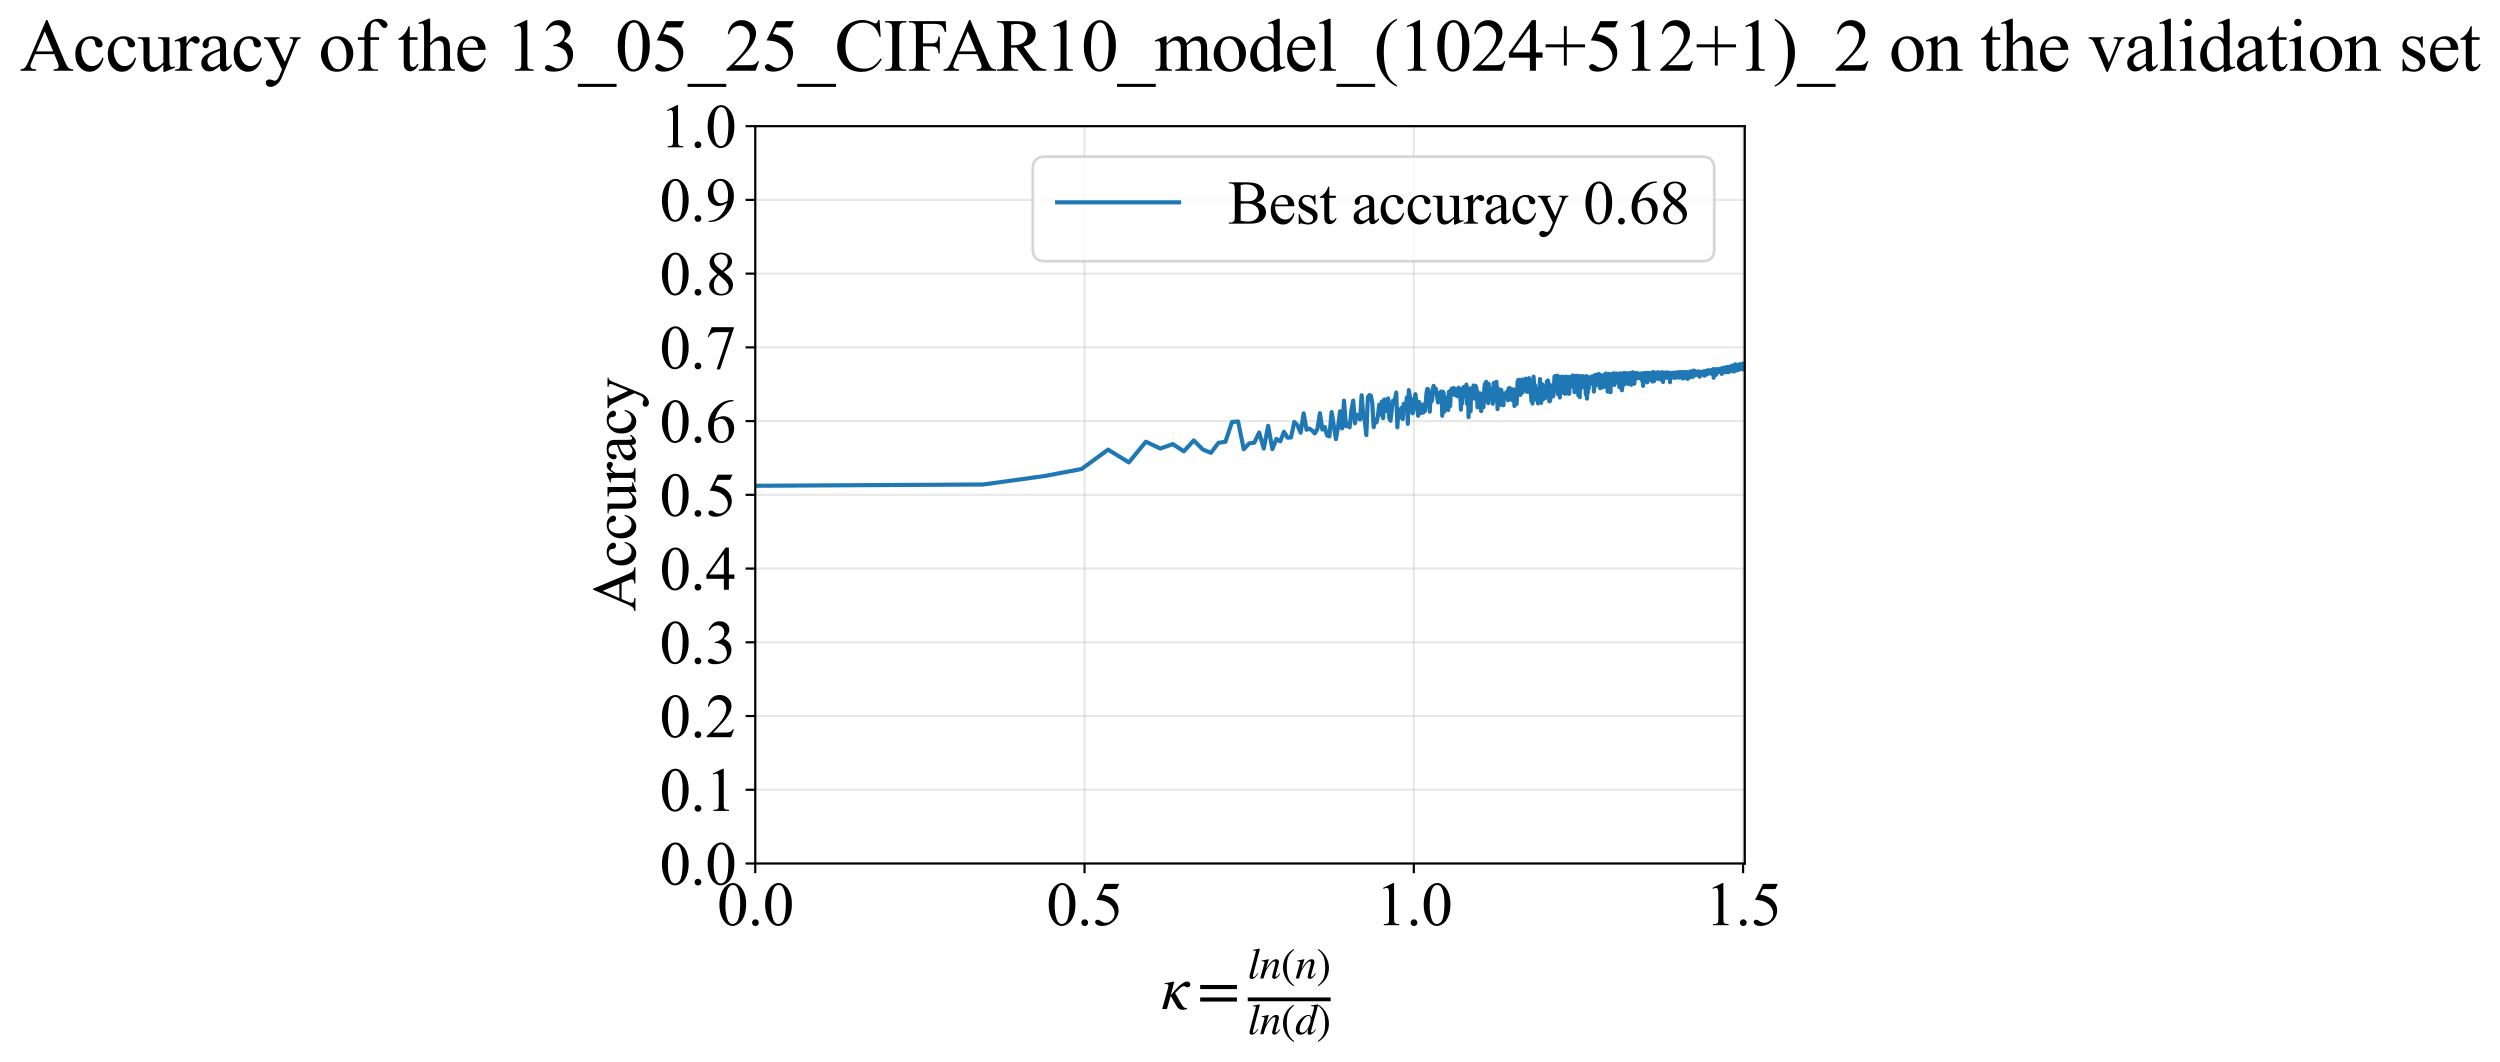 <?xml version="1.0" encoding="utf-8" standalone="no"?>
<!DOCTYPE svg PUBLIC "-//W3C//DTD SVG 1.1//EN"
  "http://www.w3.org/Graphics/SVG/1.1/DTD/svg11.dtd">
<svg xmlns:xlink="http://www.w3.org/1999/xlink" width="902.286pt" height="383.266pt" viewBox="0 0 902.286 383.266" xmlns="http://www.w3.org/2000/svg" version="1.1">
 <defs>
  <style type="text/css">*{stroke-linejoin: round; stroke-linecap: butt}</style>
 </defs>
 <g id="figure_1">
  <g id="patch_1">
   <path d="M 0 383.266 
L 902.286 383.266 
L 902.286 0 
L 0 0 
z
" style="fill: #ffffff"/>
  </g>
  <g id="axes_1">
   <g id="patch_2">
    <path d="M 272.583 311.644 
L 629.703 311.644 
L 629.703 45.532 
L 272.583 45.532 
z
" style="fill: #ffffff"/>
   </g>
   <g id="matplotlib.axis_1">
    <g id="xtick_1">
     <g id="line2d_1">
      <path d="M 272.583 311.644 
L 272.583 45.532 
" clip-path="url(#p734abf10f7)" style="fill: none; stroke: #b0b0b0; stroke-opacity: 0.3; stroke-width: 0.8; stroke-linecap: square"/>
     </g>
     <g id="line2d_2">
      <defs>
       <path id="mc6e1e74846" d="M 0 0 
L 0 3.5 
" style="stroke: #000000; stroke-width: 0.8"/>
      </defs>
      <g>
       <use xlink:href="#mc6e1e74846" x="272.583" y="311.644" style="stroke: #000000; stroke-width: 0.8"/>
      </g>
     </g>
     <g id="text_1">
      <!-- 0.0 -->
      <g transform="translate(258.833 333.92) scale(0.22 -0.22)">
       <defs>
        <path id="TimesNewRomanPSMT-30" d="M 231 2094 
Q 231 2819 450 3342 
Q 669 3866 1031 4122 
Q 1313 4325 1613 4325 
Q 2100 4325 2488 3828 
Q 2972 3213 2972 2159 
Q 2972 1422 2759 906 
Q 2547 391 2217 158 
Q 1888 -75 1581 -75 
Q 975 -75 572 641 
Q 231 1244 231 2094 
z
M 844 2016 
Q 844 1141 1059 588 
Q 1238 122 1591 122 
Q 1759 122 1940 273 
Q 2122 425 2216 781 
Q 2359 1319 2359 2297 
Q 2359 3022 2209 3506 
Q 2097 3866 1919 4016 
Q 1791 4119 1609 4119 
Q 1397 4119 1231 3928 
Q 1006 3669 925 3112 
Q 844 2556 844 2016 
z
" transform="scale(0.016)"/>
        <path id="TimesNewRomanPSMT-2e" d="M 800 606 
Q 947 606 1047 504 
Q 1147 403 1147 259 
Q 1147 116 1045 14 
Q 944 -88 800 -88 
Q 656 -88 554 14 
Q 453 116 453 259 
Q 453 406 554 506 
Q 656 606 800 606 
z
" transform="scale(0.016)"/>
       </defs>
       <use xlink:href="#TimesNewRomanPSMT-30"/>
       <use xlink:href="#TimesNewRomanPSMT-2e" transform="translate(50 0)"/>
       <use xlink:href="#TimesNewRomanPSMT-30" transform="translate(75 0)"/>
      </g>
     </g>
    </g>
    <g id="xtick_2">
     <g id="line2d_3">
      <path d="M 391.425 311.644 
L 391.425 45.532 
" clip-path="url(#p734abf10f7)" style="fill: none; stroke: #b0b0b0; stroke-opacity: 0.3; stroke-width: 0.8; stroke-linecap: square"/>
     </g>
     <g id="line2d_4">
      <g>
       <use xlink:href="#mc6e1e74846" x="391.425" y="311.644" style="stroke: #000000; stroke-width: 0.8"/>
      </g>
     </g>
     <g id="text_2">
      <!-- 0.5 -->
      <g transform="translate(377.675 333.92) scale(0.22 -0.22)">
       <defs>
        <path id="TimesNewRomanPSMT-35" d="M 2778 4238 
L 2534 3706 
L 1259 3706 
L 981 3138 
Q 1809 3016 2294 2522 
Q 2709 2097 2709 1522 
Q 2709 1188 2573 903 
Q 2438 619 2231 419 
Q 2025 219 1772 97 
Q 1413 -75 1034 -75 
Q 653 -75 479 54 
Q 306 184 306 341 
Q 306 428 378 495 
Q 450 563 559 563 
Q 641 563 702 538 
Q 763 513 909 409 
Q 1144 247 1384 247 
Q 1750 247 2026 523 
Q 2303 800 2303 1197 
Q 2303 1581 2056 1914 
Q 1809 2247 1375 2428 
Q 1034 2569 447 2591 
L 1259 4238 
L 2778 4238 
z
" transform="scale(0.016)"/>
       </defs>
       <use xlink:href="#TimesNewRomanPSMT-30"/>
       <use xlink:href="#TimesNewRomanPSMT-2e" transform="translate(50 0)"/>
       <use xlink:href="#TimesNewRomanPSMT-35" transform="translate(75 0)"/>
      </g>
     </g>
    </g>
    <g id="xtick_3">
     <g id="line2d_5">
      <path d="M 510.267 311.644 
L 510.267 45.532 
" clip-path="url(#p734abf10f7)" style="fill: none; stroke: #b0b0b0; stroke-opacity: 0.3; stroke-width: 0.8; stroke-linecap: square"/>
     </g>
     <g id="line2d_6">
      <g>
       <use xlink:href="#mc6e1e74846" x="510.267" y="311.644" style="stroke: #000000; stroke-width: 0.8"/>
      </g>
     </g>
     <g id="text_3">
      <!-- 1.0 -->
      <g transform="translate(496.517 333.92) scale(0.22 -0.22)">
       <defs>
        <path id="TimesNewRomanPSMT-31" d="M 750 3822 
L 1781 4325 
L 1884 4325 
L 1884 747 
Q 1884 391 1914 303 
Q 1944 216 2037 169 
Q 2131 122 2419 116 
L 2419 0 
L 825 0 
L 825 116 
Q 1125 122 1212 167 
Q 1300 213 1334 289 
Q 1369 366 1369 747 
L 1369 3034 
Q 1369 3497 1338 3628 
Q 1316 3728 1258 3775 
Q 1200 3822 1119 3822 
Q 1003 3822 797 3725 
L 750 3822 
z
" transform="scale(0.016)"/>
       </defs>
       <use xlink:href="#TimesNewRomanPSMT-31"/>
       <use xlink:href="#TimesNewRomanPSMT-2e" transform="translate(50 0)"/>
       <use xlink:href="#TimesNewRomanPSMT-30" transform="translate(75 0)"/>
      </g>
     </g>
    </g>
    <g id="xtick_4">
     <g id="line2d_7">
      <path d="M 629.108 311.644 
L 629.108 45.532 
" clip-path="url(#p734abf10f7)" style="fill: none; stroke: #b0b0b0; stroke-opacity: 0.3; stroke-width: 0.8; stroke-linecap: square"/>
     </g>
     <g id="line2d_8">
      <g>
       <use xlink:href="#mc6e1e74846" x="629.108" y="311.644" style="stroke: #000000; stroke-width: 0.8"/>
      </g>
     </g>
     <g id="text_4">
      <!-- 1.5 -->
      <g transform="translate(615.358 333.92) scale(0.22 -0.22)">
       <use xlink:href="#TimesNewRomanPSMT-31"/>
       <use xlink:href="#TimesNewRomanPSMT-2e" transform="translate(50 0)"/>
       <use xlink:href="#TimesNewRomanPSMT-35" transform="translate(75 0)"/>
      </g>
     </g>
    </g>
    <g id="text_5">
     <!-- $\kappa  = \frac{ln(n)}{ln(d)}$ -->
     <g transform="translate(419.133 364.186) scale(0.22 -0.22)">
      <defs>
       <path id="STIXGeneral-Italic-3ba" d="M 979 1440 
L 998 1446 
Q 1850 2541 2464 2790 
Q 2547 2822 2630 2822 
Q 2797 2822 2886 2736 
Q 2976 2650 2976 2522 
Q 2976 2387 2893 2307 
Q 2810 2227 2682 2227 
Q 2605 2227 2502 2288 
Q 2400 2349 2336 2349 
Q 2170 2349 1990 2205 
Q 1811 2061 1414 1645 
L 2042 544 
Q 2202 262 2310 182 
Q 2419 102 2624 102 
L 2624 0 
Q 2374 -83 2182 -83 
Q 1786 -83 1555 326 
L 960 1350 
L 576 0 
L 90 0 
L 640 1978 
Q 730 2317 730 2406 
Q 730 2560 518 2560 
L 339 2560 
L 339 2650 
Q 678 2694 1306 2822 
L 1325 2803 
L 979 1440 
z
" transform="scale(0.016)"/>
       <path id="STIXGeneral-Regular-3d" d="M 4077 2048 
L 307 2048 
L 307 2470 
L 4077 2470 
L 4077 2048 
z
M 4077 768 
L 307 768 
L 307 1190 
L 4077 1190 
L 4077 768 
z
" transform="scale(0.016)"/>
       <path id="STIXGeneral-Italic-6c" d="M 1786 4339 
L 806 595 
Q 755 410 755 320 
Q 755 205 864 205 
Q 1037 205 1293 570 
L 1453 794 
L 1542 730 
Q 1254 275 1046 102 
Q 838 -70 576 -70 
Q 262 -70 262 288 
Q 262 397 288 480 
L 1165 3834 
Q 1184 3898 1184 3955 
Q 1184 4096 870 4096 
L 755 4096 
L 755 4198 
Q 1203 4250 1747 4371 
L 1786 4339 
z
" transform="scale(0.016)"/>
       <path id="STIXGeneral-Italic-6e" d="M 2944 749 
L 3034 666 
Q 2707 218 2534 80 
Q 2362 -58 2138 -58 
Q 2010 -58 1923 28 
Q 1837 115 1837 288 
Q 1837 390 1939 768 
L 2221 1805 
Q 2310 2150 2310 2310 
Q 2310 2496 2157 2496 
Q 1971 2496 1750 2275 
Q 1530 2054 1210 1587 
Q 998 1274 899 1024 
Q 800 774 570 0 
L 90 0 
L 704 2240 
Q 717 2304 717 2349 
Q 717 2445 630 2480 
Q 544 2515 301 2522 
L 301 2624 
Q 550 2675 857 2729 
Q 1165 2784 1338 2822 
L 1363 2810 
L 934 1414 
Q 1408 2170 1753 2496 
Q 2099 2822 2413 2822 
Q 2611 2822 2720 2716 
Q 2829 2611 2829 2432 
Q 2829 2272 2765 2048 
L 2406 749 
Q 2317 429 2317 358 
Q 2317 243 2419 243 
Q 2541 243 2810 582 
Q 2854 634 2944 749 
z
" transform="scale(0.016)"/>
       <path id="STIXGeneral-Regular-28" d="M 1946 -1030 
L 1869 -1133 
Q 1126 -710 716 32 
Q 307 774 307 1613 
Q 307 3386 1888 4326 
L 1946 4224 
Q 1293 3667 1075 3126 
Q 858 2586 858 1632 
Q 858 685 1082 96 
Q 1306 -493 1946 -1030 
z
" transform="scale(0.016)"/>
       <path id="STIXGeneral-Regular-29" d="M 186 4224 
L 262 4326 
Q 992 3891 1408 3148 
Q 1824 2406 1824 1581 
Q 1824 -166 243 -1133 
L 186 -1030 
Q 845 -486 1059 54 
Q 1274 595 1274 1562 
Q 1274 2534 1059 3120 
Q 845 3706 186 4224 
z
" transform="scale(0.016)"/>
       <path id="STIXGeneral-Italic-64" d="M 3334 4371 
L 3373 4333 
L 3123 3360 
L 2739 1958 
Q 2323 429 2323 384 
Q 2323 256 2438 256 
Q 2522 256 2614 336 
Q 2707 416 2963 710 
L 3040 646 
Q 2547 -83 2099 -83 
Q 1978 -83 1907 -6 
Q 1837 70 1837 205 
Q 1837 397 1920 774 
Q 1645 307 1379 118 
Q 1114 -70 781 -70 
Q 461 -70 278 125 
Q 96 320 96 678 
Q 96 1440 713 2131 
Q 1331 2822 1965 2822 
Q 2163 2822 2256 2732 
Q 2349 2643 2381 2451 
L 2387 2451 
L 2675 3494 
Q 2765 3808 2765 3949 
Q 2765 4051 2694 4076 
Q 2624 4102 2355 4115 
L 2355 4224 
Q 2848 4269 3334 4371 
z
M 2278 2310 
Q 2278 2477 2185 2576 
Q 2093 2675 1978 2675 
Q 1677 2675 1395 2381 
Q 1075 2042 864 1571 
Q 653 1101 653 704 
Q 653 486 752 361 
Q 851 237 1024 237 
Q 1312 237 1606 550 
Q 1901 864 2089 1350 
Q 2278 1837 2278 2310 
z
" transform="scale(0.016)"/>
      </defs>
      <use xlink:href="#STIXGeneral-Italic-3ba" transform="translate(0 0.003)"/>
      <use xlink:href="#STIXGeneral-Regular-3d" transform="translate(58.84 0.003)"/>
      <use xlink:href="#STIXGeneral-Italic-6c" transform="translate(141.78 50.192) scale(0.7)"/>
      <use xlink:href="#STIXGeneral-Italic-6e" transform="translate(161.24 50.192) scale(0.7)"/>
      <use xlink:href="#STIXGeneral-Regular-28" transform="translate(196.24 50.192) scale(0.7)"/>
      <use xlink:href="#STIXGeneral-Italic-6e" transform="translate(219.55 50.192) scale(0.7)"/>
      <use xlink:href="#STIXGeneral-Regular-29" transform="translate(254.55 50.192) scale(0.7)"/>
      <use xlink:href="#STIXGeneral-Italic-6c" transform="translate(141.78 -41.258) scale(0.7)"/>
      <use xlink:href="#STIXGeneral-Italic-6e" transform="translate(161.24 -41.258) scale(0.7)"/>
      <use xlink:href="#STIXGeneral-Regular-28" transform="translate(196.24 -41.258) scale(0.7)"/>
      <use xlink:href="#STIXGeneral-Italic-64" transform="translate(219.55 -41.258) scale(0.7)"/>
      <use xlink:href="#STIXGeneral-Regular-29" transform="translate(254.55 -41.258) scale(0.7)"/>
      <path d="M 141.78 12.8 
L 141.78 19.05 
L 277.86 19.05 
L 277.86 12.8 
L 141.78 12.8 
z
"/>
     </g>
    </g>
   </g>
   <g id="matplotlib.axis_2">
    <g id="ytick_1">
     <g id="line2d_9">
      <path d="M 272.583 311.644 
L 629.703 311.644 
" clip-path="url(#p734abf10f7)" style="fill: none; stroke: #b0b0b0; stroke-opacity: 0.3; stroke-width: 0.8; stroke-linecap: square"/>
     </g>
     <g id="line2d_10">
      <defs>
       <path id="m98123bcf61" d="M 0 0 
L -3.5 0 
" style="stroke: #000000; stroke-width: 0.8"/>
      </defs>
      <g>
       <use xlink:href="#m98123bcf61" x="272.583" y="311.644" style="stroke: #000000; stroke-width: 0.8"/>
      </g>
     </g>
     <g id="text_6">
      <!-- 0.0 -->
      <g transform="translate(238.083 319.282) scale(0.22 -0.22)">
       <use xlink:href="#TimesNewRomanPSMT-30"/>
       <use xlink:href="#TimesNewRomanPSMT-2e" transform="translate(50 0)"/>
       <use xlink:href="#TimesNewRomanPSMT-30" transform="translate(75 0)"/>
      </g>
     </g>
    </g>
    <g id="ytick_2">
     <g id="line2d_11">
      <path d="M 272.583 285.032 
L 629.703 285.032 
" clip-path="url(#p734abf10f7)" style="fill: none; stroke: #b0b0b0; stroke-opacity: 0.3; stroke-width: 0.8; stroke-linecap: square"/>
     </g>
     <g id="line2d_12">
      <g>
       <use xlink:href="#m98123bcf61" x="272.583" y="285.032" style="stroke: #000000; stroke-width: 0.8"/>
      </g>
     </g>
     <g id="text_7">
      <!-- 0.1 -->
      <g transform="translate(238.083 292.67) scale(0.22 -0.22)">
       <use xlink:href="#TimesNewRomanPSMT-30"/>
       <use xlink:href="#TimesNewRomanPSMT-2e" transform="translate(50 0)"/>
       <use xlink:href="#TimesNewRomanPSMT-31" transform="translate(75 0)"/>
      </g>
     </g>
    </g>
    <g id="ytick_3">
     <g id="line2d_13">
      <path d="M 272.583 258.421 
L 629.703 258.421 
" clip-path="url(#p734abf10f7)" style="fill: none; stroke: #b0b0b0; stroke-opacity: 0.3; stroke-width: 0.8; stroke-linecap: square"/>
     </g>
     <g id="line2d_14">
      <g>
       <use xlink:href="#m98123bcf61" x="272.583" y="258.421" style="stroke: #000000; stroke-width: 0.8"/>
      </g>
     </g>
     <g id="text_8">
      <!-- 0.2 -->
      <g transform="translate(238.083 266.059) scale(0.22 -0.22)">
       <defs>
        <path id="TimesNewRomanPSMT-32" d="M 2934 816 
L 2638 0 
L 138 0 
L 138 116 
Q 1241 1122 1691 1759 
Q 2141 2397 2141 2925 
Q 2141 3328 1894 3587 
Q 1647 3847 1303 3847 
Q 991 3847 742 3664 
Q 494 3481 375 3128 
L 259 3128 
Q 338 3706 661 4015 
Q 984 4325 1469 4325 
Q 1984 4325 2329 3994 
Q 2675 3663 2675 3213 
Q 2675 2891 2525 2569 
Q 2294 2063 1775 1497 
Q 997 647 803 472 
L 1909 472 
Q 2247 472 2383 497 
Q 2519 522 2628 598 
Q 2738 675 2819 816 
L 2934 816 
z
" transform="scale(0.016)"/>
       </defs>
       <use xlink:href="#TimesNewRomanPSMT-30"/>
       <use xlink:href="#TimesNewRomanPSMT-2e" transform="translate(50 0)"/>
       <use xlink:href="#TimesNewRomanPSMT-32" transform="translate(75 0)"/>
      </g>
     </g>
    </g>
    <g id="ytick_4">
     <g id="line2d_15">
      <path d="M 272.583 231.81 
L 629.703 231.81 
" clip-path="url(#p734abf10f7)" style="fill: none; stroke: #b0b0b0; stroke-opacity: 0.3; stroke-width: 0.8; stroke-linecap: square"/>
     </g>
     <g id="line2d_16">
      <g>
       <use xlink:href="#m98123bcf61" x="272.583" y="231.81" style="stroke: #000000; stroke-width: 0.8"/>
      </g>
     </g>
     <g id="text_9">
      <!-- 0.3 -->
      <g transform="translate(238.083 239.448) scale(0.22 -0.22)">
       <defs>
        <path id="TimesNewRomanPSMT-33" d="M 325 3431 
Q 506 3859 782 4092 
Q 1059 4325 1472 4325 
Q 1981 4325 2253 3994 
Q 2459 3747 2459 3466 
Q 2459 3003 1878 2509 
Q 2269 2356 2469 2072 
Q 2669 1788 2669 1403 
Q 2669 853 2319 450 
Q 1863 -75 997 -75 
Q 569 -75 414 31 
Q 259 138 259 259 
Q 259 350 332 419 
Q 406 488 509 488 
Q 588 488 669 463 
Q 722 447 909 348 
Q 1097 250 1169 231 
Q 1284 197 1416 197 
Q 1734 197 1970 444 
Q 2206 691 2206 1028 
Q 2206 1275 2097 1509 
Q 2016 1684 1919 1775 
Q 1784 1900 1550 2001 
Q 1316 2103 1072 2103 
L 972 2103 
L 972 2197 
Q 1219 2228 1467 2375 
Q 1716 2522 1828 2728 
Q 1941 2934 1941 3181 
Q 1941 3503 1739 3701 
Q 1538 3900 1238 3900 
Q 753 3900 428 3381 
L 325 3431 
z
" transform="scale(0.016)"/>
       </defs>
       <use xlink:href="#TimesNewRomanPSMT-30"/>
       <use xlink:href="#TimesNewRomanPSMT-2e" transform="translate(50 0)"/>
       <use xlink:href="#TimesNewRomanPSMT-33" transform="translate(75 0)"/>
      </g>
     </g>
    </g>
    <g id="ytick_5">
     <g id="line2d_17">
      <path d="M 272.583 205.199 
L 629.703 205.199 
" clip-path="url(#p734abf10f7)" style="fill: none; stroke: #b0b0b0; stroke-opacity: 0.3; stroke-width: 0.8; stroke-linecap: square"/>
     </g>
     <g id="line2d_18">
      <g>
       <use xlink:href="#m98123bcf61" x="272.583" y="205.199" style="stroke: #000000; stroke-width: 0.8"/>
      </g>
     </g>
     <g id="text_10">
      <!-- 0.4 -->
      <g transform="translate(238.083 212.837) scale(0.22 -0.22)">
       <defs>
        <path id="TimesNewRomanPSMT-34" d="M 2978 1563 
L 2978 1119 
L 2409 1119 
L 2409 0 
L 1894 0 
L 1894 1119 
L 100 1119 
L 100 1519 
L 2066 4325 
L 2409 4325 
L 2409 1563 
L 2978 1563 
z
M 1894 1563 
L 1894 3666 
L 406 1563 
L 1894 1563 
z
" transform="scale(0.016)"/>
       </defs>
       <use xlink:href="#TimesNewRomanPSMT-30"/>
       <use xlink:href="#TimesNewRomanPSMT-2e" transform="translate(50 0)"/>
       <use xlink:href="#TimesNewRomanPSMT-34" transform="translate(75 0)"/>
      </g>
     </g>
    </g>
    <g id="ytick_6">
     <g id="line2d_19">
      <path d="M 272.583 178.588 
L 629.703 178.588 
" clip-path="url(#p734abf10f7)" style="fill: none; stroke: #b0b0b0; stroke-opacity: 0.3; stroke-width: 0.8; stroke-linecap: square"/>
     </g>
     <g id="line2d_20">
      <g>
       <use xlink:href="#m98123bcf61" x="272.583" y="178.588" style="stroke: #000000; stroke-width: 0.8"/>
      </g>
     </g>
     <g id="text_11">
      <!-- 0.5 -->
      <g transform="translate(238.083 186.226) scale(0.22 -0.22)">
       <use xlink:href="#TimesNewRomanPSMT-30"/>
       <use xlink:href="#TimesNewRomanPSMT-2e" transform="translate(50 0)"/>
       <use xlink:href="#TimesNewRomanPSMT-35" transform="translate(75 0)"/>
      </g>
     </g>
    </g>
    <g id="ytick_7">
     <g id="line2d_21">
      <path d="M 272.583 151.976 
L 629.703 151.976 
" clip-path="url(#p734abf10f7)" style="fill: none; stroke: #b0b0b0; stroke-opacity: 0.3; stroke-width: 0.8; stroke-linecap: square"/>
     </g>
     <g id="line2d_22">
      <g>
       <use xlink:href="#m98123bcf61" x="272.583" y="151.976" style="stroke: #000000; stroke-width: 0.8"/>
      </g>
     </g>
     <g id="text_12">
      <!-- 0.6 -->
      <g transform="translate(238.083 159.614) scale(0.22 -0.22)">
       <defs>
        <path id="TimesNewRomanPSMT-36" d="M 2869 4325 
L 2869 4209 
Q 2456 4169 2195 4045 
Q 1934 3922 1679 3669 
Q 1425 3416 1258 3105 
Q 1091 2794 978 2366 
Q 1428 2675 1881 2675 
Q 2316 2675 2634 2325 
Q 2953 1975 2953 1425 
Q 2953 894 2631 456 
Q 2244 -75 1606 -75 
Q 1172 -75 869 213 
Q 275 772 275 1663 
Q 275 2231 503 2743 
Q 731 3256 1154 3653 
Q 1578 4050 1965 4187 
Q 2353 4325 2688 4325 
L 2869 4325 
z
M 925 2138 
Q 869 1716 869 1456 
Q 869 1156 980 804 
Q 1091 453 1309 247 
Q 1469 100 1697 100 
Q 1969 100 2183 356 
Q 2397 613 2397 1088 
Q 2397 1622 2184 2012 
Q 1972 2403 1581 2403 
Q 1463 2403 1327 2353 
Q 1191 2303 925 2138 
z
" transform="scale(0.016)"/>
       </defs>
       <use xlink:href="#TimesNewRomanPSMT-30"/>
       <use xlink:href="#TimesNewRomanPSMT-2e" transform="translate(50 0)"/>
       <use xlink:href="#TimesNewRomanPSMT-36" transform="translate(75 0)"/>
      </g>
     </g>
    </g>
    <g id="ytick_8">
     <g id="line2d_23">
      <path d="M 272.583 125.365 
L 629.703 125.365 
" clip-path="url(#p734abf10f7)" style="fill: none; stroke: #b0b0b0; stroke-opacity: 0.3; stroke-width: 0.8; stroke-linecap: square"/>
     </g>
     <g id="line2d_24">
      <g>
       <use xlink:href="#m98123bcf61" x="272.583" y="125.365" style="stroke: #000000; stroke-width: 0.8"/>
      </g>
     </g>
     <g id="text_13">
      <!-- 0.7 -->
      <g transform="translate(238.083 133.003) scale(0.22 -0.22)">
       <defs>
        <path id="TimesNewRomanPSMT-37" d="M 644 4238 
L 2916 4238 
L 2916 4119 
L 1503 -88 
L 1153 -88 
L 2419 3728 
L 1253 3728 
Q 900 3728 750 3644 
Q 488 3500 328 3200 
L 238 3234 
L 644 4238 
z
" transform="scale(0.016)"/>
       </defs>
       <use xlink:href="#TimesNewRomanPSMT-30"/>
       <use xlink:href="#TimesNewRomanPSMT-2e" transform="translate(50 0)"/>
       <use xlink:href="#TimesNewRomanPSMT-37" transform="translate(75 0)"/>
      </g>
     </g>
    </g>
    <g id="ytick_9">
     <g id="line2d_25">
      <path d="M 272.583 98.754 
L 629.703 98.754 
" clip-path="url(#p734abf10f7)" style="fill: none; stroke: #b0b0b0; stroke-opacity: 0.3; stroke-width: 0.8; stroke-linecap: square"/>
     </g>
     <g id="line2d_26">
      <g>
       <use xlink:href="#m98123bcf61" x="272.583" y="98.754" style="stroke: #000000; stroke-width: 0.8"/>
      </g>
     </g>
     <g id="text_14">
      <!-- 0.8 -->
      <g transform="translate(238.083 106.392) scale(0.22 -0.22)">
       <defs>
        <path id="TimesNewRomanPSMT-38" d="M 1228 2134 
Q 725 2547 579 2797 
Q 434 3047 434 3316 
Q 434 3728 753 4026 
Q 1072 4325 1600 4325 
Q 2113 4325 2425 4047 
Q 2738 3769 2738 3413 
Q 2738 3175 2569 2928 
Q 2400 2681 1866 2347 
Q 2416 1922 2594 1678 
Q 2831 1359 2831 1006 
Q 2831 559 2490 242 
Q 2150 -75 1597 -75 
Q 994 -75 656 303 
Q 388 606 388 966 
Q 388 1247 577 1523 
Q 766 1800 1228 2134 
z
M 1719 2469 
Q 2094 2806 2194 3001 
Q 2294 3197 2294 3444 
Q 2294 3772 2109 3958 
Q 1925 4144 1606 4144 
Q 1288 4144 1088 3959 
Q 888 3775 888 3528 
Q 888 3366 970 3203 
Q 1053 3041 1206 2894 
L 1719 2469 
z
M 1375 2016 
Q 1116 1797 991 1539 
Q 866 1281 866 981 
Q 866 578 1086 336 
Q 1306 94 1647 94 
Q 1984 94 2187 284 
Q 2391 475 2391 747 
Q 2391 972 2272 1150 
Q 2050 1481 1375 2016 
z
" transform="scale(0.016)"/>
       </defs>
       <use xlink:href="#TimesNewRomanPSMT-30"/>
       <use xlink:href="#TimesNewRomanPSMT-2e" transform="translate(50 0)"/>
       <use xlink:href="#TimesNewRomanPSMT-38" transform="translate(75 0)"/>
      </g>
     </g>
    </g>
    <g id="ytick_10">
     <g id="line2d_27">
      <path d="M 272.583 72.143 
L 629.703 72.143 
" clip-path="url(#p734abf10f7)" style="fill: none; stroke: #b0b0b0; stroke-opacity: 0.3; stroke-width: 0.8; stroke-linecap: square"/>
     </g>
     <g id="line2d_28">
      <g>
       <use xlink:href="#m98123bcf61" x="272.583" y="72.143" style="stroke: #000000; stroke-width: 0.8"/>
      </g>
     </g>
     <g id="text_15">
      <!-- 0.9 -->
      <g transform="translate(238.083 79.781) scale(0.22 -0.22)">
       <defs>
        <path id="TimesNewRomanPSMT-39" d="M 338 -88 
L 338 28 
Q 744 34 1094 217 
Q 1444 400 1770 856 
Q 2097 1313 2225 1859 
Q 1734 1544 1338 1544 
Q 891 1544 572 1889 
Q 253 2234 253 2806 
Q 253 3363 572 3797 
Q 956 4325 1575 4325 
Q 2097 4325 2469 3894 
Q 2925 3359 2925 2575 
Q 2925 1869 2578 1258 
Q 2231 647 1613 244 
Q 1109 -88 516 -88 
L 338 -88 
z
M 2275 2091 
Q 2331 2497 2331 2741 
Q 2331 3044 2228 3395 
Q 2125 3747 1936 3934 
Q 1747 4122 1506 4122 
Q 1228 4122 1018 3872 
Q 809 3622 809 3128 
Q 809 2469 1088 2097 
Q 1291 1828 1588 1828 
Q 1731 1828 1928 1897 
Q 2125 1966 2275 2091 
z
" transform="scale(0.016)"/>
       </defs>
       <use xlink:href="#TimesNewRomanPSMT-30"/>
       <use xlink:href="#TimesNewRomanPSMT-2e" transform="translate(50 0)"/>
       <use xlink:href="#TimesNewRomanPSMT-39" transform="translate(75 0)"/>
      </g>
     </g>
    </g>
    <g id="ytick_11">
     <g id="line2d_29">
      <path d="M 272.583 45.532 
L 629.703 45.532 
" clip-path="url(#p734abf10f7)" style="fill: none; stroke: #b0b0b0; stroke-opacity: 0.3; stroke-width: 0.8; stroke-linecap: square"/>
     </g>
     <g id="line2d_30">
      <g>
       <use xlink:href="#m98123bcf61" x="272.583" y="45.532" style="stroke: #000000; stroke-width: 0.8"/>
      </g>
     </g>
     <g id="text_16">
      <!-- 1.0 -->
      <g transform="translate(238.083 53.17) scale(0.22 -0.22)">
       <use xlink:href="#TimesNewRomanPSMT-31"/>
       <use xlink:href="#TimesNewRomanPSMT-2e" transform="translate(50 0)"/>
       <use xlink:href="#TimesNewRomanPSMT-30" transform="translate(75 0)"/>
      </g>
     </g>
    </g>
    <g id="text_17">
     <!-- Accuracy -->
     <g transform="translate(229.336 220.726) rotate(-90) scale(0.22 -0.22)">
      <defs>
       <path id="TimesNewRomanPSMT-41" d="M 2928 1419 
L 1288 1419 
L 1000 750 
Q 894 503 894 381 
Q 894 284 986 211 
Q 1078 138 1384 116 
L 1384 0 
L 50 0 
L 50 116 
Q 316 163 394 238 
Q 553 388 747 847 
L 2238 4334 
L 2347 4334 
L 3822 809 
Q 4000 384 4145 257 
Q 4291 131 4550 116 
L 4550 0 
L 2878 0 
L 2878 116 
Q 3131 128 3220 200 
Q 3309 272 3309 375 
Q 3309 513 3184 809 
L 2928 1419 
z
M 2841 1650 
L 2122 3363 
L 1384 1650 
L 2841 1650 
z
" transform="scale(0.016)"/>
       <path id="TimesNewRomanPSMT-63" d="M 2631 1088 
Q 2516 522 2178 217 
Q 1841 -88 1431 -88 
Q 944 -88 581 321 
Q 219 731 219 1428 
Q 219 2103 620 2525 
Q 1022 2947 1584 2947 
Q 2006 2947 2278 2723 
Q 2550 2500 2550 2259 
Q 2550 2141 2473 2067 
Q 2397 1994 2259 1994 
Q 2075 1994 1981 2113 
Q 1928 2178 1911 2362 
Q 1894 2547 1784 2644 
Q 1675 2738 1481 2738 
Q 1169 2738 978 2506 
Q 725 2200 725 1697 
Q 725 1184 976 792 
Q 1228 400 1656 400 
Q 1963 400 2206 609 
Q 2378 753 2541 1131 
L 2631 1088 
z
" transform="scale(0.016)"/>
       <path id="TimesNewRomanPSMT-75" d="M 2709 2863 
L 2709 1128 
Q 2709 631 2732 520 
Q 2756 409 2807 365 
Q 2859 322 2928 322 
Q 3025 322 3147 375 
L 3191 266 
L 2334 -88 
L 2194 -88 
L 2194 519 
Q 1825 119 1631 15 
Q 1438 -88 1222 -88 
Q 981 -88 804 51 
Q 628 191 559 409 
Q 491 628 491 1028 
L 491 2306 
Q 491 2509 447 2587 
Q 403 2666 317 2708 
Q 231 2750 6 2747 
L 6 2863 
L 1009 2863 
L 1009 947 
Q 1009 547 1148 422 
Q 1288 297 1484 297 
Q 1619 297 1789 381 
Q 1959 466 2194 703 
L 2194 2325 
Q 2194 2569 2105 2655 
Q 2016 2741 1734 2747 
L 1734 2863 
L 2709 2863 
z
" transform="scale(0.016)"/>
       <path id="TimesNewRomanPSMT-72" d="M 1038 2947 
L 1038 2303 
Q 1397 2947 1775 2947 
Q 1947 2947 2059 2842 
Q 2172 2738 2172 2600 
Q 2172 2478 2090 2393 
Q 2009 2309 1897 2309 
Q 1788 2309 1652 2417 
Q 1516 2525 1450 2525 
Q 1394 2525 1328 2463 
Q 1188 2334 1038 2041 
L 1038 669 
Q 1038 431 1097 309 
Q 1138 225 1241 169 
Q 1344 113 1538 113 
L 1538 0 
L 72 0 
L 72 113 
Q 291 113 397 181 
Q 475 231 506 341 
Q 522 394 522 644 
L 522 1753 
Q 522 2253 501 2348 
Q 481 2444 426 2487 
Q 372 2531 291 2531 
Q 194 2531 72 2484 
L 41 2597 
L 906 2947 
L 1038 2947 
z
" transform="scale(0.016)"/>
       <path id="TimesNewRomanPSMT-61" d="M 1822 413 
Q 1381 72 1269 19 
Q 1100 -59 909 -59 
Q 613 -59 420 144 
Q 228 347 228 678 
Q 228 888 322 1041 
Q 450 1253 767 1440 
Q 1084 1628 1822 1897 
L 1822 2009 
Q 1822 2438 1686 2597 
Q 1550 2756 1291 2756 
Q 1094 2756 978 2650 
Q 859 2544 859 2406 
L 866 2225 
Q 866 2081 792 2003 
Q 719 1925 600 1925 
Q 484 1925 411 2006 
Q 338 2088 338 2228 
Q 338 2497 613 2722 
Q 888 2947 1384 2947 
Q 1766 2947 2009 2819 
Q 2194 2722 2281 2516 
Q 2338 2381 2338 1966 
L 2338 994 
Q 2338 584 2353 492 
Q 2369 400 2405 369 
Q 2441 338 2488 338 
Q 2538 338 2575 359 
Q 2641 400 2828 588 
L 2828 413 
Q 2478 -56 2159 -56 
Q 2006 -56 1915 50 
Q 1825 156 1822 413 
z
M 1822 616 
L 1822 1706 
Q 1350 1519 1213 1441 
Q 966 1303 859 1153 
Q 753 1003 753 825 
Q 753 600 887 451 
Q 1022 303 1197 303 
Q 1434 303 1822 616 
z
" transform="scale(0.016)"/>
       <path id="TimesNewRomanPSMT-79" d="M 38 2863 
L 1372 2863 
L 1372 2747 
L 1306 2747 
Q 1166 2747 1095 2686 
Q 1025 2625 1025 2534 
Q 1025 2413 1128 2197 
L 1825 753 
L 2466 2334 
Q 2519 2463 2519 2588 
Q 2519 2644 2497 2672 
Q 2472 2706 2419 2726 
Q 2366 2747 2231 2747 
L 2231 2863 
L 3163 2863 
L 3163 2747 
Q 3047 2734 2984 2696 
Q 2922 2659 2847 2556 
Q 2819 2513 2741 2316 
L 1575 -541 
Q 1406 -956 1132 -1168 
Q 859 -1381 606 -1381 
Q 422 -1381 303 -1275 
Q 184 -1169 184 -1031 
Q 184 -900 270 -820 
Q 356 -741 506 -741 
Q 609 -741 788 -809 
Q 913 -856 944 -856 
Q 1038 -856 1148 -759 
Q 1259 -663 1372 -384 
L 1575 113 
L 547 2272 
Q 500 2369 397 2513 
Q 319 2622 269 2659 
Q 197 2709 38 2747 
L 38 2863 
z
" transform="scale(0.016)"/>
      </defs>
      <use xlink:href="#TimesNewRomanPSMT-41"/>
      <use xlink:href="#TimesNewRomanPSMT-63" transform="translate(72.217 0)"/>
      <use xlink:href="#TimesNewRomanPSMT-63" transform="translate(116.602 0)"/>
      <use xlink:href="#TimesNewRomanPSMT-75" transform="translate(160.986 0)"/>
      <use xlink:href="#TimesNewRomanPSMT-72" transform="translate(210.986 0)"/>
      <use xlink:href="#TimesNewRomanPSMT-61" transform="translate(244.287 0)"/>
      <use xlink:href="#TimesNewRomanPSMT-63" transform="translate(288.672 0)"/>
      <use xlink:href="#TimesNewRomanPSMT-79" transform="translate(333.057 0)"/>
     </g>
    </g>
   </g>
   <g id="line2d_31">
    <path d="M 272.583 175.328 
L 354.817 174.862 
L 376.991 171.802 
L 390.346 169.274 
L 399.933 162.288 
L 407.417 166.879 
L 413.557 159.427 
L 418.762 161.889 
L 423.281 160.292 
L 427.273 162.887 
L 430.848 158.962 
L 434.085 162.222 
L 437.043 163.419 
L 439.766 159.827 
L 442.289 159.427 
L 444.638 152.309 
L 446.837 152.109 
L 448.903 162.155 
L 450.852 160.026 
L 452.696 159.76 
L 454.446 156.101 
L 456.111 161.889 
L 457.699 153.706 
L 459.216 162.089 
L 460.67 158.43 
L 462.064 159.294 
L 463.403 155.835 
L 464.693 157.964 
L 465.935 157.897 
L 467.134 152.309 
L 468.293 153.506 
L 469.413 156.168 
L 470.499 149.182 
L 471.551 155.103 
L 472.571 154.704 
L 473.562 155.369 
L 474.526 156.434 
L 475.463 154.837 
L 476.375 149.116 
L 477.263 155.037 
L 478.129 154.105 
L 478.974 157.165 
L 479.798 157.498 
L 480.603 148.716 
L 482.158 158.496 
L 482.91 154.172 
L 483.646 148.45 
L 484.367 154.637 
L 485.072 144.592 
L 485.764 153.839 
L 486.441 152.841 
L 487.106 154.238 
L 487.758 147.918 
L 488.398 144.592 
L 489.026 152.775 
L 489.642 149.648 
L 490.248 150.313 
L 490.844 151.378 
L 491.429 142.662 
L 492.004 149.581 
L 492.57 151.91 
L 493.127 157.032 
L 493.674 143.461 
L 494.214 142.596 
L 494.744 142.795 
L 495.267 145.323 
L 495.782 154.172 
L 496.289 151.511 
L 496.789 152.442 
L 497.282 150.313 
L 497.768 146.055 
L 498.247 149.648 
L 498.719 144.924 
L 499.185 150.912 
L 499.644 144.193 
L 500.098 145.989 
L 500.546 148.384 
L 500.988 143.793 
L 501.424 150.912 
L 501.855 151.843 
L 502.7 144.658 
L 503.115 145.323 
L 503.526 143.793 
L 503.931 141.664 
L 504.332 154.238 
L 504.728 147.719 
L 505.119 150.646 
L 505.506 150.646 
L 505.889 147.12 
L 506.267 151.244 
L 506.642 145.723 
L 507.012 146.92 
L 507.378 147.386 
L 507.741 143.461 
L 508.099 152.974 
L 508.454 140.8 
L 508.806 142.928 
L 509.154 143.993 
L 509.498 147.852 
L 509.839 149.182 
L 510.841 142.263 
L 511.816 150.047 
L 512.134 145.057 
L 512.763 149.116 
L 513.073 147.852 
L 513.38 145.989 
L 513.685 148.916 
L 513.987 147.253 
L 514.286 148.317 
L 514.877 141.598 
L 515.168 140.334 
L 515.457 140.533 
L 515.744 142.729 
L 516.028 148.583 
L 516.31 142.33 
L 516.59 144.991 
L 516.867 144.392 
L 517.143 140.201 
L 517.416 139.269 
L 517.687 140.4 
L 517.955 140.8 
L 518.222 140.334 
L 519.01 145.257 
L 519.268 142.197 
L 519.525 141.931 
L 519.78 141.864 
L 520.033 141.332 
L 520.284 141.332 
L 520.533 150.047 
L 520.78 141.398 
L 521.026 141.798 
L 521.27 148.583 
L 521.752 146.321 
L 521.991 146.987 
L 522.228 145.989 
L 522.464 143.261 
L 522.698 147.985 
L 522.93 141.398 
L 523.39 146.521 
L 523.618 140.866 
L 524.069 140.201 
L 524.292 140.533 
L 524.734 140.068 
L 524.953 142.529 
L 525.387 140.6 
L 525.602 140.866 
L 525.815 142.928 
L 526.027 140.4 
L 526.238 140.733 
L 526.448 139.935 
L 526.656 143.261 
L 526.863 142.995 
L 527.069 143.394 
L 527.274 147.852 
L 527.477 140.533 
L 527.679 145.656 
L 527.88 140.334 
L 528.279 139.669 
L 528.673 143.062 
L 528.868 143.195 
L 529.255 138.804 
L 529.447 145.723 
L 529.638 140.267 
L 529.828 140.201 
L 530.017 150.513 
L 530.205 140.467 
L 530.391 140.201 
L 530.577 143.062 
L 530.762 148.45 
L 530.946 140.201 
L 531.128 140.533 
L 531.31 141.398 
L 531.491 140.267 
L 531.671 139.868 
L 531.85 139.136 
L 532.028 140.4 
L 532.205 143.86 
L 532.557 139.269 
L 532.731 139.602 
L 532.905 140.8 
L 533.077 141.132 
L 533.249 146.987 
L 533.59 146.654 
L 533.928 142.928 
L 534.095 141.931 
L 534.262 142.064 
L 534.428 147.053 
L 534.593 148.384 
L 534.758 143.527 
L 534.921 145.19 
L 535.084 145.257 
L 535.246 144.459 
L 535.407 146.987 
L 535.728 140.267 
L 535.887 138.604 
L 536.045 140.8 
L 536.203 140.267 
L 536.36 137.806 
L 536.516 144.658 
L 536.671 139.536 
L 536.826 140.4 
L 536.98 139.735 
L 537.133 145.523 
L 537.286 138.538 
L 537.438 140.533 
L 537.589 140.068 
L 537.74 141.066 
L 538.039 140.6 
L 538.188 143.461 
L 538.336 142.33 
L 538.484 142.263 
L 538.63 143.461 
L 538.776 145.723 
L 539.067 138.405 
L 539.211 138.205 
L 539.355 138.272 
L 539.641 144.459 
L 539.924 139.07 
L 540.065 137.806 
L 540.344 142.662 
L 540.484 147.652 
L 540.622 141.398 
L 540.76 140.267 
L 540.897 141.531 
L 541.034 144.991 
L 541.17 142.529 
L 541.441 146.055 
L 541.576 142.729 
L 541.71 142.995 
L 541.844 140.733 
L 542.11 146.188 
L 542.242 143.66 
L 542.373 145.922 
L 542.504 145.457 
L 542.635 146.255 
L 542.765 142.995 
L 543.152 141.931 
L 543.281 142.596 
L 543.408 141.931 
L 543.535 142.463 
L 543.662 142.33 
L 543.788 142.795 
L 543.914 142.463 
L 544.039 141.132 
L 544.289 144.459 
L 544.536 140.134 
L 544.659 142.928 
L 544.782 142.596 
L 544.904 140.068 
L 545.026 140.667 
L 545.268 143.527 
L 545.509 140.733 
L 545.748 144.392 
L 545.866 140.533 
L 545.985 142.197 
L 546.22 140.533 
L 546.338 142.396 
L 546.454 142.33 
L 546.571 146.521 
L 546.687 142.197 
L 546.918 142.463 
L 547.033 145.856 
L 547.261 142.662 
L 547.375 145.789 
L 547.714 137.739 
L 547.826 140.8 
L 547.938 137.141 
L 548.16 138.538 
L 548.271 137.074 
L 548.381 138.604 
L 548.491 137.274 
L 548.601 138.604 
L 548.71 142.529 
L 549.036 138.138 
L 549.144 141.731 
L 549.359 137.007 
L 549.466 141.664 
L 549.573 139.336 
L 549.679 140.999 
L 549.785 137.207 
L 549.996 140.267 
L 550.101 137.074 
L 550.206 137.207 
L 550.31 139.403 
L 550.621 136.675 
L 550.724 140.068 
L 550.827 140.001 
L 550.93 137.274 
L 551.032 141.398 
L 551.134 137.207 
L 551.235 141.132 
L 551.337 139.07 
L 551.438 140.334 
L 551.739 138.005 
L 551.838 136.475 
L 552.037 141.531 
L 552.235 137.34 
L 552.724 144.791 
L 552.821 143.993 
L 553.014 141.997 
L 553.11 145.656 
L 553.206 137.939 
L 553.302 138.338 
L 553.492 135.943 
L 553.776 140.667 
L 553.87 139.868 
L 553.964 140.999 
L 554.057 139.07 
L 554.336 144.193 
L 554.429 143.128 
L 554.521 143.594 
L 554.613 140.334 
L 554.796 141.798 
L 554.979 141.997 
L 555.07 145.59 
L 555.25 141.664 
L 555.341 142.529 
L 555.43 142.263 
L 555.52 141.531 
L 555.609 141.598 
L 555.788 136.808 
L 556.053 141.465 
L 556.141 141.798 
L 556.229 145.39 
L 556.404 142.662 
L 556.578 138.671 
L 556.837 140.667 
L 556.923 144.126 
L 557.009 140.201 
L 557.094 141.132 
L 557.18 140.267 
L 557.265 141.398 
L 557.35 141.265 
L 557.435 140.068 
L 557.519 140.201 
L 557.688 143.66 
L 557.772 142.995 
L 557.855 139.469 
L 557.939 140.068 
L 558.022 140.6 
L 558.105 140.533 
L 558.271 137.673 
L 558.353 141.265 
L 558.436 140.467 
L 558.518 141.132 
L 558.681 137.34 
L 558.763 138.338 
L 558.844 140.533 
L 558.925 138.338 
L 559.168 144.858 
L 559.248 142.263 
L 559.328 142.463 
L 559.488 144.592 
L 559.647 139.07 
L 559.885 142.396 
L 559.963 141.265 
L 560.042 141.997 
L 560.198 140.334 
L 560.276 143.062 
L 560.432 139.868 
L 560.509 140.334 
L 560.587 142.995 
L 560.664 142.795 
L 561.047 135.877 
L 561.123 137.473 
L 561.199 136.808 
L 561.35 135.677 
L 561.501 140.533 
L 561.576 139.403 
L 561.651 140.866 
L 561.726 140.467 
L 561.8 140.068 
L 561.875 135.743 
L 561.949 137.473 
L 562.023 137.872 
L 562.097 135.61 
L 562.171 136.409 
L 562.245 135.943 
L 562.318 142.263 
L 562.465 136.542 
L 562.538 136.143 
L 562.61 137.739 
L 562.683 137.007 
L 562.756 137.141 
L 562.828 137.806 
L 562.972 143.461 
L 563.116 136.01 
L 563.188 136.409 
L 563.259 137.074 
L 563.331 137.007 
L 563.402 137.207 
L 563.544 140.667 
L 563.615 139.136 
L 563.685 136.608 
L 563.756 139.469 
L 563.826 135.943 
L 563.896 137.939 
L 563.966 136.542 
L 564.245 141.731 
L 564.314 139.136 
L 564.453 140.933 
L 564.521 136.342 
L 564.59 138.138 
L 564.796 142.13 
L 564.932 135.943 
L 565 137.274 
L 565.068 135.943 
L 565.135 137.34 
L 565.203 136.076 
L 565.472 141.332 
L 565.606 138.937 
L 565.672 139.336 
L 565.739 141.997 
L 565.937 136.01 
L 566.003 137.207 
L 566.069 136.941 
L 566.135 137.34 
L 566.201 136.209 
L 566.332 142.13 
L 566.462 136.276 
L 566.527 136.409 
L 566.592 136.209 
L 566.721 138.405 
L 566.786 137.407 
L 566.914 139.07 
L 566.978 138.671 
L 567.042 139.07 
L 567.234 136.209 
L 567.361 136.874 
L 567.424 135.61 
L 567.487 135.877 
L 567.613 136.675 
L 567.676 139.669 
L 567.864 135.544 
L 567.926 137.074 
L 567.989 136.941 
L 568.113 137.54 
L 568.175 136.808 
L 568.237 141.531 
L 568.298 137.872 
L 568.483 136.076 
L 568.605 139.003 
L 568.727 138.937 
L 568.91 135.943 
L 568.97 135.677 
L 569.091 136.276 
L 569.151 136.143 
L 569.271 137.34 
L 569.331 135.61 
L 569.391 138.538 
L 569.45 137.473 
L 569.51 137.673 
L 569.57 136.076 
L 569.629 142.662 
L 569.688 136.209 
L 569.747 136.409 
L 569.806 136.675 
L 569.865 141.664 
L 569.924 138.405 
L 570.042 136.675 
L 570.1 136.741 
L 570.159 143.328 
L 570.217 135.743 
L 570.275 137.274 
L 570.333 137.473 
L 570.391 137.007 
L 570.449 137.074 
L 570.623 140.134 
L 570.795 137.54 
L 570.91 136.276 
L 570.967 136.608 
L 571.024 136.808 
L 571.081 136.542 
L 571.137 137.141 
L 571.194 135.743 
L 571.251 137.806 
L 571.307 135.81 
L 571.364 139.536 
L 571.42 137.939 
L 571.645 136.143 
L 571.7 136.342 
L 571.756 136.143 
L 571.812 138.538 
L 571.868 138.072 
L 571.978 135.943 
L 572.034 136.542 
L 572.089 139.735 
L 572.144 137.34 
L 572.199 137.806 
L 572.309 142.197 
L 572.364 140.866 
L 572.419 142.396 
L 572.582 135.743 
L 572.745 143.86 
L 572.853 140.733 
L 573.015 137.606 
L 573.069 141.731 
L 573.122 139.403 
L 573.283 136.143 
L 573.336 140.267 
L 573.389 140.134 
L 573.442 136.741 
L 573.495 138.338 
L 573.654 136.409 
L 573.707 136.741 
L 573.759 136.209 
L 573.917 137.54 
L 573.969 136.475 
L 574.021 137.007 
L 574.073 136.874 
L 574.177 136.076 
L 574.229 138.471 
L 574.281 136.342 
L 574.384 135.943 
L 574.488 137.872 
L 574.539 135.877 
L 574.59 137.872 
L 574.897 136.01 
L 574.948 136.209 
L 574.999 136.143 
L 575.049 136.01 
L 575.15 137.007 
L 575.251 141.332 
L 575.302 136.874 
L 575.352 137.407 
L 575.402 140.267 
L 575.452 135.477 
L 575.502 136.01 
L 575.552 136.808 
L 575.602 135.877 
L 575.652 136.143 
L 575.701 135.344 
L 575.751 135.677 
L 575.801 135.743 
L 575.949 136.675 
L 575.998 135.278 
L 576.047 137.007 
L 576.146 135.477 
L 576.39 138.804 
L 576.439 135.344 
L 576.487 136.808 
L 576.536 136.808 
L 576.584 135.344 
L 576.633 135.677 
L 576.729 139.07 
L 576.777 135.81 
L 576.874 136.342 
L 576.922 136.276 
L 576.97 136.01 
L 577.017 134.945 
L 577.065 135.81 
L 577.161 136.475 
L 577.351 135.211 
L 577.398 135.477 
L 577.539 140.134 
L 577.492 135.278 
L 577.586 138.405 
L 577.633 135.677 
L 577.68 136.741 
L 577.727 137.939 
L 577.774 136.542 
L 577.821 135.743 
L 577.868 138.338 
L 577.914 135.877 
L 578.054 138.138 
L 578.192 135.81 
L 578.239 137.939 
L 578.285 135.544 
L 578.377 137.739 
L 578.469 135.877 
L 578.514 136.342 
L 578.606 136.01 
L 578.697 136.608 
L 578.743 139.735 
L 578.833 139.669 
L 578.879 139.136 
L 579.014 135.278 
L 579.104 139.136 
L 579.194 135.81 
L 579.239 139.336 
L 579.284 135.61 
L 579.329 135.411 
L 579.373 135.477 
L 579.418 137.473 
L 579.462 135.61 
L 579.551 134.812 
L 579.684 136.741 
L 579.773 134.879 
L 579.817 135.344 
L 579.861 135.211 
L 579.993 136.276 
L 580.08 135.877 
L 580.211 141.332 
L 580.298 140.667 
L 580.385 136.675 
L 580.428 137.34 
L 580.472 135.477 
L 580.558 135.943 
L 580.601 137.939 
L 580.644 135.877 
L 580.687 134.945 
L 580.73 135.877 
L 580.773 136.01 
L 580.816 139.07 
L 580.859 137.274 
L 580.901 135.81 
L 580.944 141.398 
L 580.987 136.608 
L 581.029 135.743 
L 581.072 137.207 
L 581.114 135.61 
L 581.199 136.409 
L 581.241 137.141 
L 581.283 141.531 
L 581.326 136.01 
L 581.41 135.145 
L 581.452 135.677 
L 581.536 135.411 
L 581.62 137.806 
L 581.661 137.739 
L 581.703 135.743 
L 581.745 137.141 
L 581.786 137.54 
L 581.87 135.477 
L 581.911 135.677 
L 581.994 136.475 
L 582.035 135.145 
L 582.118 135.677 
L 582.159 135.81 
L 582.2 134.746 
L 582.241 137.673 
L 582.323 136.143 
L 582.405 135.677 
L 582.446 137.54 
L 582.527 137.34 
L 582.568 135.544 
L 582.609 137.54 
L 582.649 138.937 
L 582.771 135.211 
L 582.852 135.145 
L 582.892 135.544 
L 582.932 135.078 
L 582.972 137.872 
L 583.013 134.812 
L 583.173 136.675 
L 583.253 134.879 
L 583.292 135.078 
L 583.332 137.407 
L 583.412 135.61 
L 583.491 134.812 
L 583.57 137.274 
L 583.61 135.544 
L 583.649 135.012 
L 583.688 135.81 
L 583.728 137.606 
L 583.767 136.076 
L 583.806 135.211 
L 583.885 135.477 
L 583.924 137.939 
L 583.963 135.078 
L 584.002 135.145 
L 584.119 138.272 
L 584.157 137.606 
L 584.274 135.344 
L 584.39 135.81 
L 584.467 139.735 
L 584.544 137.806 
L 584.582 137.739 
L 584.735 134.746 
L 584.773 137.806 
L 584.849 135.677 
L 584.925 135.078 
L 584.963 135.743 
L 585.001 135.211 
L 585.039 134.812 
L 585.115 137.34 
L 585.152 135.81 
L 585.19 135.145 
L 585.303 137.54 
L 585.341 135.078 
L 585.378 140.866 
L 585.453 137.806 
L 585.602 135.012 
L 585.639 139.469 
L 585.714 135.877 
L 585.825 134.812 
L 585.862 135.078 
L 585.936 134.679 
L 585.972 138.005 
L 586.046 136.209 
L 586.119 137.673 
L 586.193 134.812 
L 586.229 135.411 
L 586.302 135.145 
L 586.339 135.677 
L 586.375 138.604 
L 586.448 136.874 
L 586.484 135.078 
L 586.52 135.743 
L 586.557 137.007 
L 586.593 135.278 
L 586.629 134.612 
L 586.701 135.078 
L 586.737 135.145 
L 586.809 135.078 
L 586.881 138.405 
L 587.024 134.746 
L 587.06 134.812 
L 587.202 137.274 
L 587.273 134.812 
L 587.309 137.007 
L 587.379 135.211 
L 587.415 137.141 
L 587.45 138.072 
L 587.521 134.812 
L 587.591 134.879 
L 587.661 135.877 
L 587.731 138.538 
L 587.801 134.746 
L 587.871 135.078 
L 587.94 135.877 
L 588.01 135.477 
L 588.079 135.145 
L 588.114 137.141 
L 588.148 135.012 
L 588.183 135.278 
L 588.252 135.81 
L 588.286 134.679 
L 588.355 135.145 
L 588.389 135.211 
L 588.424 134.612 
L 588.458 135.344 
L 588.492 134.679 
L 588.595 137.274 
L 588.663 136.808 
L 588.697 135.877 
L 588.731 138.87 
L 588.765 136.741 
L 588.833 134.546 
L 588.9 134.812 
L 588.934 136.342 
L 588.968 134.679 
L 589.002 135.145 
L 589.069 135.278 
L 589.203 134.879 
L 589.27 134.945 
L 589.337 134.346 
L 589.437 137.939 
L 589.537 135.078 
L 589.57 138.138 
L 589.636 134.879 
L 589.67 134.812 
L 589.703 134.945 
L 589.769 135.211 
L 589.867 138.471 
L 589.834 135.012 
L 589.9 137.007 
L 589.999 137.274 
L 590.031 135.211 
L 590.064 135.743 
L 590.129 135.145 
L 590.194 135.012 
L 590.227 135.078 
L 590.26 136.542 
L 590.324 134.746 
L 590.389 134.679 
L 590.454 136.741 
L 590.486 134.612 
L 590.583 134.679 
L 590.679 135.278 
L 590.712 135.012 
L 590.744 135.012 
L 590.84 134.612 
L 590.935 136.409 
L 590.967 135.211 
L 590.999 134.945 
L 591.063 135.145 
L 591.094 135.211 
L 591.158 135.344 
L 591.221 134.812 
L 591.347 136.409 
L 591.379 135.81 
L 591.473 135.078 
L 591.441 135.943 
L 591.504 135.411 
L 591.536 136.475 
L 591.567 135.278 
L 591.598 136.276 
L 591.692 136.475 
L 591.723 135.145 
L 591.785 134.879 
L 591.847 136.143 
L 591.94 135.078 
L 591.971 135.677 
L 592.002 136.342 
L 592.033 134.879 
L 592.187 136.01 
L 592.218 134.945 
L 592.248 136.276 
L 592.31 135.477 
L 592.34 135.477 
L 592.371 135.61 
L 592.432 134.879 
L 592.462 136.542 
L 592.523 134.812 
L 592.554 135.677 
L 592.584 136.01 
L 592.645 134.945 
L 592.675 137.473 
L 592.735 134.945 
L 592.766 135.544 
L 592.796 134.746 
L 592.856 135.211 
L 592.886 135.278 
L 592.977 138.671 
L 593.007 135.078 
L 593.037 139.269 
L 593.096 135.544 
L 593.126 136.143 
L 593.156 135.877 
L 593.246 135.943 
L 593.275 134.945 
L 593.335 134.879 
L 593.394 135.278 
L 593.542 134.612 
L 593.572 135.278 
L 593.66 134.945 
L 593.69 134.612 
L 593.807 137.074 
L 593.866 134.812 
L 593.924 135.411 
L 593.982 134.879 
L 594.012 135.078 
L 594.041 137.473 
L 594.099 135.145 
L 594.215 134.679 
L 594.157 135.278 
L 594.244 134.746 
L 594.273 135.477 
L 594.359 135.078 
L 594.388 134.746 
L 594.446 135.344 
L 594.475 135.677 
L 594.503 138.005 
L 594.532 134.546 
L 594.561 134.812 
L 594.589 134.679 
L 594.675 135.477 
L 594.704 135.078 
L 594.732 134.746 
L 594.761 135.278 
L 594.789 135.211 
L 594.818 136.276 
L 594.846 134.945 
L 594.875 135.012 
L 594.903 134.746 
L 594.96 135.078 
L 594.988 135.145 
L 595.016 134.945 
L 595.101 134.812 
L 595.186 134.746 
L 595.242 135.743 
L 595.326 134.612 
L 595.354 135.743 
L 595.438 134.812 
L 595.494 134.945 
L 595.55 134.679 
L 595.577 134.746 
L 595.605 135.211 
L 595.689 135.078 
L 595.716 134.945 
L 595.827 137.207 
L 595.772 134.746 
L 595.855 136.209 
L 595.992 134.879 
L 596.02 135.81 
L 596.075 134.612 
L 596.102 135.278 
L 596.13 134.612 
L 596.184 135.278 
L 596.239 135.877 
L 596.266 135.61 
L 596.294 134.746 
L 596.375 135.211 
L 596.402 137.673 
L 596.43 135.145 
L 596.484 135.145 
L 596.538 136.941 
L 596.592 135.012 
L 596.619 134.28 
L 596.673 135.145 
L 596.7 135.278 
L 596.727 135.012 
L 596.754 135.078 
L 596.781 135.078 
L 596.888 134.479 
L 596.915 137.606 
L 596.995 135.344 
L 597.022 134.479 
L 597.048 134.679 
L 597.075 136.808 
L 597.155 134.479 
L 597.234 135.477 
L 597.261 134.746 
L 597.393 135.943 
L 597.42 134.679 
L 597.499 135.344 
L 597.525 135.145 
L 597.551 136.741 
L 597.577 134.812 
L 597.63 135.344 
L 597.656 135.411 
L 597.682 134.679 
L 597.709 136.01 
L 597.761 134.945 
L 597.787 135.61 
L 597.839 134.546 
L 597.865 135.477 
L 597.917 136.209 
L 597.995 134.479 
L 598.047 135.544 
L 598.099 134.879 
L 598.124 134.479 
L 598.176 135.278 
L 598.305 134.413 
L 598.331 135.743 
L 598.408 134.546 
L 598.433 134.346 
L 598.459 134.812 
L 598.561 135.411 
L 598.612 134.612 
L 598.663 135.278 
L 598.688 136.808 
L 598.714 134.679 
L 598.764 135.411 
L 598.79 134.679 
L 598.866 135.145 
L 598.891 135.743 
L 598.941 135.012 
L 598.967 135.145 
L 598.992 134.746 
L 599.042 135.078 
L 599.143 135.81 
L 599.168 135.411 
L 599.193 134.679 
L 599.218 135.477 
L 599.243 134.879 
L 599.268 135.81 
L 599.343 134.612 
L 599.442 135.61 
L 599.467 135.544 
L 599.542 134.479 
L 599.591 135.211 
L 599.641 135.411 
L 599.665 135.211 
L 599.764 134.679 
L 599.813 137.207 
L 599.838 134.346 
L 599.887 136.475 
L 599.961 134.879 
L 599.985 137.074 
L 600.01 135.411 
L 600.058 134.346 
L 600.132 134.746 
L 600.229 137.872 
L 600.253 135.677 
L 600.35 134.612 
L 600.471 136.675 
L 600.495 134.546 
L 600.592 135.278 
L 600.616 135.211 
L 600.64 135.61 
L 600.688 134.945 
L 600.736 135.477 
L 600.855 134.812 
L 600.879 135.411 
L 600.95 134.879 
L 600.974 134.479 
L 601.022 135.411 
L 601.045 135.145 
L 601.093 134.679 
L 601.14 134.879 
L 601.235 135.81 
L 601.258 135.078 
L 601.329 134.945 
L 601.352 135.677 
L 601.376 134.746 
L 601.399 136.276 
L 601.47 134.812 
L 601.493 135.278 
L 601.587 135.012 
L 601.634 134.879 
L 601.657 136.342 
L 601.68 134.679 
L 601.727 134.945 
L 601.796 135.743 
L 601.773 134.879 
L 601.843 135.278 
L 601.866 134.413 
L 601.959 134.679 
L 602.051 134.612 
L 602.097 135.877 
L 602.143 134.546 
L 602.189 135.61 
L 602.212 135.877 
L 602.235 134.945 
L 602.281 135.411 
L 602.326 134.546 
L 602.395 134.812 
L 602.463 135.477 
L 602.509 134.945 
L 602.531 134.746 
L 602.577 135.211 
L 602.622 135.012 
L 602.667 135.344 
L 602.69 134.879 
L 602.713 135.278 
L 602.735 137.939 
L 602.758 134.879 
L 602.803 135.145 
L 602.826 135.344 
L 602.871 134.879 
L 602.893 135.278 
L 602.915 134.612 
L 602.938 135.877 
L 603.005 135.211 
L 603.028 135.145 
L 603.05 135.477 
L 603.117 135.145 
L 603.162 135.477 
L 603.229 134.945 
L 603.295 135.544 
L 603.318 135.344 
L 603.384 134.746 
L 603.362 135.411 
L 603.406 135.278 
L 603.473 135.81 
L 603.451 134.945 
L 603.495 135.278 
L 603.517 134.546 
L 603.583 135.943 
L 603.605 134.879 
L 603.715 135.943 
L 603.737 135.877 
L 603.803 134.945 
L 603.868 135.012 
L 603.934 135.012 
L 603.999 135.81 
L 604.064 135.677 
L 604.086 135.61 
L 604.13 134.546 
L 604.151 135.677 
L 604.173 135.012 
L 604.195 136.409 
L 604.216 134.612 
L 604.281 135.877 
L 604.389 134.812 
L 604.453 135.145 
L 604.475 135.477 
L 604.518 135.012 
L 604.539 135.012 
L 604.561 135.012 
L 604.603 134.479 
L 604.668 135.81 
L 604.774 134.812 
L 604.859 136.143 
L 604.88 134.879 
L 604.902 134.546 
L 604.944 135.411 
L 605.007 134.879 
L 605.05 136.076 
L 605.155 134.479 
L 605.113 136.276 
L 605.176 134.679 
L 605.218 136.276 
L 605.302 136.01 
L 605.407 134.746 
L 605.532 135.743 
L 605.657 134.679 
L 605.698 134.612 
L 605.781 135.677 
L 605.822 134.479 
L 605.884 135.877 
L 605.905 134.879 
L 605.966 134.28 
L 606.028 135.81 
L 606.11 134.612 
L 606.13 136.276 
L 606.212 136.01 
L 606.253 135.145 
L 606.294 136.076 
L 606.314 135.677 
L 606.334 135.81 
L 606.375 135.743 
L 606.395 134.746 
L 606.456 136.01 
L 606.476 135.877 
L 606.497 135.81 
L 606.517 134.346 
L 606.618 134.879 
L 606.638 134.413 
L 606.698 134.546 
L 606.739 135.81 
L 606.819 135.012 
L 606.879 134.213 
L 606.919 136.209 
L 606.979 134.28 
L 607.039 134.812 
L 607.059 136.143 
L 607.138 134.746 
L 607.158 134.479 
L 607.178 135.278 
L 607.198 135.012 
L 607.218 136.409 
L 607.238 134.879 
L 607.297 135.012 
L 607.317 134.879 
L 607.336 135.411 
L 607.356 136.608 
L 607.376 134.879 
L 607.435 135.877 
L 607.494 135.211 
L 607.514 135.278 
L 607.533 136.409 
L 607.553 134.346 
L 607.612 135.677 
L 607.71 134.746 
L 607.768 136.342 
L 607.807 136.076 
L 607.904 134.812 
L 607.924 135.211 
L 607.943 135.078 
L 607.963 136.276 
L 608.04 134.612 
L 608.079 134.879 
L 608.118 134.28 
L 608.137 134.812 
L 608.156 134.546 
L 608.195 135.278 
L 608.214 135.211 
L 608.252 134.346 
L 608.31 135.943 
L 608.406 134.413 
L 608.387 136.143 
L 608.444 134.812 
L 608.501 136.342 
L 608.54 135.211 
L 608.597 134.479 
L 608.616 136.475 
L 608.711 136.01 
L 608.749 134.28 
L 608.806 136.276 
L 608.843 134.479 
L 608.938 134.413 
L 608.975 135.943 
L 609.07 136.741 
L 609.088 134.346 
L 609.219 136.143 
L 609.257 134.612 
L 609.331 135.344 
L 609.35 135.344 
L 609.424 136.143 
L 609.48 134.612 
L 609.517 136.143 
L 609.591 134.746 
L 609.628 134.413 
L 609.702 136.276 
L 609.739 135.078 
L 609.776 134.812 
L 609.794 136.209 
L 609.868 134.413 
L 609.886 135.411 
L 609.923 135.943 
L 609.941 135.278 
L 609.959 135.877 
L 609.978 134.546 
L 610.069 134.746 
L 610.142 135.877 
L 610.16 134.014 
L 610.251 134.28 
L 610.341 135.943 
L 610.359 134.08 
L 610.45 135.411 
L 610.468 134.28 
L 610.576 135.81 
L 610.63 135.411 
L 610.665 135.81 
L 610.737 134.612 
L 610.844 135.61 
L 610.916 134.28 
L 610.933 136.01 
L 610.951 135.278 
L 610.987 135.344 
L 611.004 134.679 
L 611.022 133.947 
L 611.093 135.411 
L 611.111 134.612 
L 611.146 134.346 
L 611.181 134.945 
L 611.199 135.477 
L 611.252 133.748 
L 611.287 134.812 
L 611.34 134.746 
L 611.41 135.477 
L 611.515 134.08 
L 611.533 135.012 
L 611.55 135.477 
L 611.568 134.213 
L 611.603 135.211 
L 611.62 133.881 
L 611.637 135.344 
L 611.707 134.612 
L 611.724 135.477 
L 611.777 134.014 
L 611.811 135.211 
L 611.829 134.612 
L 611.898 135.344 
L 611.915 135.211 
L 612.036 134.413 
L 612.105 135.278 
L 612.156 134.879 
L 612.208 134.147 
L 612.259 134.746 
L 612.276 135.278 
L 612.327 134.413 
L 612.379 135.012 
L 612.43 134.413 
L 612.413 135.278 
L 612.447 135.145 
L 612.464 135.211 
L 612.532 134.213 
L 612.566 135.278 
L 612.735 134.479 
L 612.819 134.28 
L 612.853 135.078 
L 612.987 134.014 
L 612.937 135.145 
L 613.02 134.346 
L 613.087 135.145 
L 613.137 134.479 
L 613.204 134.679 
L 613.221 135.278 
L 613.287 134.213 
L 613.304 134.879 
L 613.337 134.413 
L 613.353 134.812 
L 613.37 135.943 
L 613.42 134.346 
L 613.453 134.679 
L 613.469 134.612 
L 613.502 134.679 
L 613.519 135.877 
L 613.535 134.413 
L 613.601 134.812 
L 613.683 135.012 
L 613.634 134.612 
L 613.7 134.879 
L 613.798 134.213 
L 613.749 135.145 
L 613.831 134.479 
L 613.912 135.278 
L 613.945 134.812 
L 614.043 134.546 
L 614.026 135.078 
L 614.059 134.746 
L 614.091 134.546 
L 614.124 135.078 
L 614.14 134.879 
L 614.156 134.879 
L 614.205 135.012 
L 614.253 134.413 
L 614.269 134.945 
L 614.285 134.28 
L 614.35 134.879 
L 614.366 134.413 
L 614.462 134.612 
L 614.478 134.879 
L 614.51 134.346 
L 614.558 134.679 
L 614.606 134.213 
L 614.654 134.812 
L 614.702 134.546 
L 614.734 134.879 
L 614.798 135.211 
L 614.877 134.014 
L 614.988 135.012 
L 615.004 134.945 
L 615.067 134.08 
L 615.114 134.147 
L 615.145 135.61 
L 615.224 134.945 
L 615.24 134.945 
L 615.381 134.014 
L 615.412 134.213 
L 615.443 134.746 
L 615.459 133.881 
L 615.505 134.213 
L 615.521 133.881 
L 615.536 134.679 
L 615.583 134.147 
L 615.63 134.879 
L 615.614 134.08 
L 615.692 134.28 
L 615.707 134.014 
L 615.738 134.945 
L 615.769 134.28 
L 615.8 133.881 
L 615.892 135.211 
L 615.908 133.881 
L 616 134.413 
L 616.076 134.147 
L 616.046 134.546 
L 616.092 134.413 
L 616.153 134.945 
L 616.138 134.213 
L 616.183 134.213 
L 616.199 134.147 
L 616.32 134.879 
L 616.411 133.615 
L 616.442 134.479 
L 616.457 134.08 
L 616.472 134.879 
L 616.563 134.147 
L 616.578 134.147 
L 616.698 134.746 
L 616.818 134.147 
L 616.908 134.346 
L 616.848 133.947 
L 616.923 134.213 
L 616.938 133.814 
L 616.998 134.546 
L 617.013 134.08 
L 617.087 134.546 
L 617.057 133.681 
L 617.131 134.413 
L 617.176 133.947 
L 617.206 134.479 
L 617.22 134.147 
L 617.339 134.679 
L 617.442 133.615 
L 617.398 134.746 
L 617.471 134.147 
L 617.53 134.479 
L 617.574 134.08 
L 617.589 134.014 
L 617.633 134.879 
L 617.676 133.947 
L 617.706 134.812 
L 617.793 133.748 
L 617.837 133.881 
L 617.938 134.346 
L 617.866 133.814 
L 617.967 134.28 
L 618.069 133.814 
L 618.184 134.746 
L 618.313 133.215 
L 618.328 134.413 
L 618.428 134.346 
L 618.442 134.346 
L 618.513 133.415 
L 618.485 136.342 
L 618.556 133.482 
L 618.698 134.413 
L 618.712 133.482 
L 618.797 134.679 
L 618.812 133.881 
L 618.826 133.681 
L 618.868 134.147 
L 618.91 133.748 
L 618.939 134.147 
L 618.981 133.615 
L 619.009 133.881 
L 619.037 133.415 
L 619.051 133.947 
L 619.107 133.748 
L 619.149 134.413 
L 619.135 133.415 
L 619.177 133.548 
L 619.205 133.215 
L 619.331 134.346 
L 619.344 133.282 
L 619.358 135.278 
L 619.442 133.615 
L 619.483 133.415 
L 619.497 134.28 
L 619.594 134.08 
L 619.663 134.213 
L 619.718 133.348 
L 619.801 134.413 
L 619.828 133.548 
L 619.842 133.947 
L 619.897 133.415 
L 619.924 133.548 
L 619.979 134.28 
L 619.992 133.215 
L 620.006 134.28 
L 620.101 133.681 
L 620.183 134.147 
L 620.129 133.282 
L 620.21 134.014 
L 620.332 133.282 
L 620.386 134.28 
L 620.44 133.681 
L 620.507 134.28 
L 620.561 133.348 
L 620.588 133.282 
L 620.682 134.08 
L 620.695 133.282 
L 620.789 133.615 
L 620.895 133.082 
L 620.815 133.947 
L 620.909 133.215 
L 620.935 134.213 
L 620.962 133.149 
L 621.028 134.147 
L 621.16 133.082 
L 621.173 133.814 
L 621.266 133.681 
L 621.318 133.149 
L 621.292 133.947 
L 621.358 133.482 
L 621.384 134.945 
L 621.436 132.949 
L 621.463 133.215 
L 621.489 133.881 
L 621.502 133.082 
L 621.567 133.415 
L 621.658 132.883 
L 621.593 134.546 
L 621.684 133.215 
L 621.775 132.816 
L 621.814 134.346 
L 621.93 132.949 
L 622.046 134.014 
L 622.123 132.883 
L 622.085 134.28 
L 622.162 133.282 
L 622.226 132.75 
L 622.264 133.415 
L 622.277 133.016 
L 622.354 134.346 
L 622.328 132.75 
L 622.379 133.149 
L 622.404 133.282 
L 622.43 132.683 
L 622.532 134.147 
L 622.595 132.617 
L 622.645 132.949 
L 622.658 133.415 
L 622.671 132.816 
L 622.746 133.016 
L 622.759 132.883 
L 622.772 133.947 
L 622.797 132.75 
L 622.86 133.082 
L 622.885 132.883 
L 622.897 134.28 
L 622.947 132.683 
L 622.985 132.883 
L 623.11 133.881 
L 623.06 132.75 
L 623.122 133.348 
L 623.135 132.683 
L 623.16 133.814 
L 623.222 133.215 
L 623.247 133.548 
L 623.272 132.883 
L 623.321 133.348 
L 623.396 132.484 
L 623.346 134.28 
L 623.42 133.482 
L 623.531 132.484 
L 623.617 133.748 
L 623.642 132.75 
L 623.728 133.215 
L 623.74 132.949 
L 623.752 132.484 
L 623.789 133.881 
L 623.813 133.282 
L 623.826 134.28 
L 623.899 132.484 
L 623.911 132.617 
L 624.02 133.814 
L 623.947 132.484 
L 624.045 133.548 
L 624.105 132.484 
L 624.069 134.147 
L 624.154 132.816 
L 624.166 132.816 
L 624.262 132.484 
L 624.214 133.016 
L 624.299 132.55 
L 624.359 134.08 
L 624.431 133.681 
L 624.527 132.351 
L 624.539 132.617 
L 624.563 133.681 
L 624.622 132.351 
L 624.646 133.482 
L 624.718 132.351 
L 624.765 133.149 
L 624.789 133.215 
L 624.848 132.417 
L 624.86 133.615 
L 624.907 132.617 
L 624.966 132.151 
L 624.943 133.415 
L 625.014 132.683 
L 625.037 133.282 
L 625.073 132.351 
L 625.108 131.951 
L 625.19 133.548 
L 625.214 132.284 
L 625.272 133.748 
L 625.307 132.949 
L 625.366 132.018 
L 625.377 133.681 
L 625.424 132.351 
L 625.447 132.484 
L 625.459 132.284 
L 625.552 132.084 
L 625.564 133.482 
L 625.575 131.951 
L 625.598 134.014 
L 625.68 132.084 
L 625.691 131.951 
L 625.726 132.75 
L 625.737 132.55 
L 625.83 132.284 
L 625.853 134.08 
L 625.945 131.885 
L 625.968 132.284 
L 625.99 132.351 
L 626.105 133.482 
L 626.287 131.685 
L 626.367 133.482 
L 626.31 131.486 
L 626.389 131.951 
L 626.412 132.417 
L 626.446 131.752 
L 626.503 133.215 
L 626.548 131.951 
L 626.559 131.752 
L 626.604 132.816 
L 626.615 132.484 
L 626.627 133.482 
L 626.694 131.818 
L 626.716 132.217 
L 626.817 133.681 
L 626.806 131.752 
L 626.828 132.883 
L 626.84 131.818 
L 626.918 133.415 
L 626.94 131.951 
L 626.951 131.885 
L 626.962 131.951 
L 627.018 131.885 
L 627.074 133.615 
L 627.14 131.752 
L 627.185 133.282 
L 627.196 133.282 
L 627.273 131.818 
L 627.317 131.885 
L 627.339 133.482 
L 627.416 132.75 
L 627.46 131.685 
L 627.515 133.215 
L 627.526 131.752 
L 627.636 133.415 
L 627.625 131.685 
L 627.657 132.816 
L 627.679 133.282 
L 627.745 131.486 
L 627.788 133.149 
L 627.897 131.486 
L 627.983 133.016 
L 628.005 132.084 
L 628.059 131.552 
L 628.113 132.949 
L 628.178 131.486 
L 628.145 133.215 
L 628.231 131.752 
L 628.296 131.552 
L 628.349 133.149 
L 628.371 131.419 
L 628.467 131.752 
L 628.477 133.215 
L 628.573 131.419 
L 628.584 132.883 
L 628.605 133.082 
L 628.69 131.353 
L 628.722 133.082 
L 628.806 132.883 
L 628.859 131.419 
L 628.933 131.486 
L 628.943 133.082 
L 629.038 132.018 
L 629.048 131.22 
L 629.122 133.282 
L 629.143 132.084 
L 629.195 131.419 
L 629.247 133.016 
L 629.341 131.685 
L 629.32 133.149 
L 629.362 132.217 
L 629.414 132.883 
L 629.434 131.22 
L 629.455 131.486 
L 629.548 133.282 
L 629.496 131.22 
L 629.558 131.752 
L 629.569 131.22 
L 629.631 132.018 
L 629.641 131.818 
L 629.693 133.016 
L 629.703 131.685 
L 629.703 131.685 
" clip-path="url(#p734abf10f7)" style="fill: none; stroke: #1f77b4; stroke-width: 1.5; stroke-linecap: square"/>
   </g>
   <g id="patch_3">
    <path d="M 272.583 311.644 
L 272.583 45.532 
" style="fill: none; stroke: #000000; stroke-width: 0.8; stroke-linejoin: miter; stroke-linecap: square"/>
   </g>
   <g id="patch_4">
    <path d="M 629.703 311.644 
L 629.703 45.532 
" style="fill: none; stroke: #000000; stroke-width: 0.8; stroke-linejoin: miter; stroke-linecap: square"/>
   </g>
   <g id="patch_5">
    <path d="M 272.583 311.644 
L 629.703 311.644 
" style="fill: none; stroke: #000000; stroke-width: 0.8; stroke-linejoin: miter; stroke-linecap: square"/>
   </g>
   <g id="patch_6">
    <path d="M 272.583 45.532 
L 629.703 45.532 
" style="fill: none; stroke: #000000; stroke-width: 0.8; stroke-linejoin: miter; stroke-linecap: square"/>
   </g>
   <g id="text_18">
    <!-- Accuracy of the 13_05_25_CIFAR10_model_(1024+512+1)_2 on the validation set -->
    <g transform="translate(7.2 25.532) scale(0.264 -0.264)">
     <defs>
      <path id="TimesNewRomanPSMT-20" transform="scale(0.016)"/>
      <path id="TimesNewRomanPSMT-6f" d="M 1600 2947 
Q 2250 2947 2644 2453 
Q 2978 2031 2978 1484 
Q 2978 1100 2793 706 
Q 2609 313 2286 112 
Q 1963 -88 1566 -88 
Q 919 -88 538 428 
Q 216 863 216 1403 
Q 216 1797 411 2186 
Q 606 2575 925 2761 
Q 1244 2947 1600 2947 
z
M 1503 2744 
Q 1338 2744 1170 2645 
Q 1003 2547 900 2300 
Q 797 2053 797 1666 
Q 797 1041 1045 587 
Q 1294 134 1700 134 
Q 2003 134 2200 384 
Q 2397 634 2397 1244 
Q 2397 2006 2069 2444 
Q 1847 2744 1503 2744 
z
" transform="scale(0.016)"/>
      <path id="TimesNewRomanPSMT-66" d="M 1319 2638 
L 1319 756 
Q 1319 356 1406 250 
Q 1522 113 1716 113 
L 1975 113 
L 1975 0 
L 266 0 
L 266 113 
L 394 113 
Q 519 113 622 175 
Q 725 238 764 344 
Q 803 450 803 756 
L 803 2638 
L 247 2638 
L 247 2863 
L 803 2863 
L 803 3050 
Q 803 3478 940 3775 
Q 1078 4072 1361 4255 
Q 1644 4438 1997 4438 
Q 2325 4438 2600 4225 
Q 2781 4084 2781 3909 
Q 2781 3816 2700 3733 
Q 2619 3650 2525 3650 
Q 2453 3650 2373 3701 
Q 2294 3753 2178 3923 
Q 2063 4094 1966 4153 
Q 1869 4213 1750 4213 
Q 1606 4213 1506 4136 
Q 1406 4059 1362 3898 
Q 1319 3738 1319 3069 
L 1319 2863 
L 2056 2863 
L 2056 2638 
L 1319 2638 
z
" transform="scale(0.016)"/>
      <path id="TimesNewRomanPSMT-74" d="M 1031 3803 
L 1031 2863 
L 1700 2863 
L 1700 2644 
L 1031 2644 
L 1031 788 
Q 1031 509 1111 412 
Q 1191 316 1316 316 
Q 1419 316 1516 380 
Q 1613 444 1666 569 
L 1788 569 
Q 1678 263 1478 108 
Q 1278 -47 1066 -47 
Q 922 -47 784 33 
Q 647 113 581 261 
Q 516 409 516 719 
L 516 2644 
L 63 2644 
L 63 2747 
Q 234 2816 414 2980 
Q 594 3144 734 3369 
Q 806 3488 934 3803 
L 1031 3803 
z
" transform="scale(0.016)"/>
      <path id="TimesNewRomanPSMT-68" d="M 1041 4444 
L 1041 2350 
Q 1388 2731 1591 2839 
Q 1794 2947 1997 2947 
Q 2241 2947 2416 2812 
Q 2591 2678 2675 2391 
Q 2734 2191 2734 1659 
L 2734 647 
Q 2734 375 2778 275 
Q 2809 200 2884 156 
Q 2959 113 3159 113 
L 3159 0 
L 1753 0 
L 1753 113 
L 1819 113 
Q 2019 113 2097 173 
Q 2175 234 2206 353 
Q 2216 403 2216 647 
L 2216 1659 
Q 2216 2128 2167 2275 
Q 2119 2422 2012 2495 
Q 1906 2569 1756 2569 
Q 1603 2569 1437 2487 
Q 1272 2406 1041 2159 
L 1041 647 
Q 1041 353 1073 281 
Q 1106 209 1195 161 
Q 1284 113 1503 113 
L 1503 0 
L 84 0 
L 84 113 
Q 275 113 384 172 
Q 447 203 484 290 
Q 522 378 522 647 
L 522 3238 
Q 522 3728 498 3840 
Q 475 3953 426 3993 
Q 378 4034 297 4034 
Q 231 4034 84 3984 
L 41 4094 
L 897 4444 
L 1041 4444 
z
" transform="scale(0.016)"/>
      <path id="TimesNewRomanPSMT-65" d="M 681 1784 
Q 678 1147 991 784 
Q 1303 422 1725 422 
Q 2006 422 2214 576 
Q 2422 731 2563 1106 
L 2659 1044 
Q 2594 616 2278 264 
Q 1963 -88 1488 -88 
Q 972 -88 605 314 
Q 238 716 238 1394 
Q 238 2128 614 2539 
Q 991 2950 1559 2950 
Q 2041 2950 2350 2633 
Q 2659 2316 2659 1784 
L 681 1784 
z
M 681 1966 
L 2006 1966 
Q 1991 2241 1941 2353 
Q 1863 2528 1708 2628 
Q 1553 2728 1384 2728 
Q 1125 2728 920 2526 
Q 716 2325 681 1966 
z
" transform="scale(0.016)"/>
      <path id="TimesNewRomanPSMT-5f" d="M 3256 -1381 
L -53 -1381 
L -53 -1119 
L 3256 -1119 
L 3256 -1381 
z
" transform="scale(0.016)"/>
      <path id="TimesNewRomanPSMT-43" d="M 3853 4334 
L 3950 2894 
L 3853 2894 
Q 3659 3541 3300 3825 
Q 2941 4109 2438 4109 
Q 2016 4109 1675 3895 
Q 1334 3681 1139 3212 
Q 944 2744 944 2047 
Q 944 1472 1128 1050 
Q 1313 628 1683 403 
Q 2053 178 2528 178 
Q 2941 178 3256 354 
Q 3572 531 3950 1056 
L 4047 994 
Q 3728 428 3303 165 
Q 2878 -97 2294 -97 
Q 1241 -97 663 684 
Q 231 1266 231 2053 
Q 231 2688 515 3219 
Q 800 3750 1298 4042 
Q 1797 4334 2388 4334 
Q 2847 4334 3294 4109 
Q 3425 4041 3481 4041 
Q 3566 4041 3628 4100 
Q 3709 4184 3744 4334 
L 3853 4334 
z
" transform="scale(0.016)"/>
      <path id="TimesNewRomanPSMT-49" d="M 1975 116 
L 1975 0 
L 159 0 
L 159 116 
L 309 116 
Q 572 116 691 269 
Q 766 369 766 750 
L 766 3488 
Q 766 3809 725 3913 
Q 694 3991 597 4047 
Q 459 4122 309 4122 
L 159 4122 
L 159 4238 
L 1975 4238 
L 1975 4122 
L 1822 4122 
Q 1563 4122 1444 3969 
Q 1366 3869 1366 3488 
L 1366 750 
Q 1366 428 1406 325 
Q 1438 247 1538 191 
Q 1672 116 1822 116 
L 1975 116 
z
" transform="scale(0.016)"/>
      <path id="TimesNewRomanPSMT-46" d="M 1309 4006 
L 1309 2341 
L 2081 2341 
Q 2347 2341 2470 2458 
Q 2594 2575 2634 2922 
L 2750 2922 
L 2750 1488 
L 2634 1488 
Q 2631 1734 2570 1850 
Q 2509 1966 2401 2023 
Q 2294 2081 2081 2081 
L 1309 2081 
L 1309 750 
Q 1309 428 1350 325 
Q 1381 247 1481 191 
Q 1619 116 1769 116 
L 1922 116 
L 1922 0 
L 103 0 
L 103 116 
L 253 116 
Q 516 116 634 269 
Q 709 369 709 750 
L 709 3488 
Q 709 3809 669 3913 
Q 638 3991 541 4047 
Q 406 4122 253 4122 
L 103 4122 
L 103 4238 
L 3256 4238 
L 3297 3306 
L 3188 3306 
Q 3106 3603 2998 3742 
Q 2891 3881 2733 3943 
Q 2575 4006 2244 4006 
L 1309 4006 
z
" transform="scale(0.016)"/>
      <path id="TimesNewRomanPSMT-52" d="M 4325 0 
L 3194 0 
L 1759 1981 
Q 1600 1975 1500 1975 
Q 1459 1975 1412 1976 
Q 1366 1978 1316 1981 
L 1316 750 
Q 1316 350 1403 253 
Q 1522 116 1759 116 
L 1925 116 
L 1925 0 
L 109 0 
L 109 116 
L 269 116 
Q 538 116 653 291 
Q 719 388 719 750 
L 719 3488 
Q 719 3888 631 3984 
Q 509 4122 269 4122 
L 109 4122 
L 109 4238 
L 1653 4238 
Q 2328 4238 2648 4139 
Q 2969 4041 3192 3777 
Q 3416 3513 3416 3147 
Q 3416 2756 3161 2468 
Q 2906 2181 2372 2063 
L 3247 847 
Q 3547 428 3762 290 
Q 3978 153 4325 116 
L 4325 0 
z
M 1316 2178 
Q 1375 2178 1419 2176 
Q 1463 2175 1491 2175 
Q 2097 2175 2405 2437 
Q 2713 2700 2713 3106 
Q 2713 3503 2464 3751 
Q 2216 4000 1806 4000 
Q 1625 4000 1316 3941 
L 1316 2178 
z
" transform="scale(0.016)"/>
      <path id="TimesNewRomanPSMT-6d" d="M 1050 2338 
Q 1363 2650 1419 2697 
Q 1559 2816 1721 2881 
Q 1884 2947 2044 2947 
Q 2313 2947 2506 2790 
Q 2700 2634 2766 2338 
Q 3088 2713 3309 2830 
Q 3531 2947 3766 2947 
Q 3994 2947 4170 2830 
Q 4347 2713 4450 2447 
Q 4519 2266 4519 1878 
L 4519 647 
Q 4519 378 4559 278 
Q 4591 209 4675 161 
Q 4759 113 4950 113 
L 4950 0 
L 3538 0 
L 3538 113 
L 3597 113 
Q 3781 113 3884 184 
Q 3956 234 3988 344 
Q 4000 397 4000 647 
L 4000 1878 
Q 4000 2228 3916 2372 
Q 3794 2572 3525 2572 
Q 3359 2572 3192 2489 
Q 3025 2406 2788 2181 
L 2781 2147 
L 2788 2013 
L 2788 647 
Q 2788 353 2820 281 
Q 2853 209 2943 161 
Q 3034 113 3253 113 
L 3253 0 
L 1806 0 
L 1806 113 
Q 2044 113 2133 169 
Q 2222 225 2256 338 
Q 2272 391 2272 647 
L 2272 1878 
Q 2272 2228 2169 2381 
Q 2031 2581 1784 2581 
Q 1616 2581 1450 2491 
Q 1191 2353 1050 2181 
L 1050 647 
Q 1050 366 1089 281 
Q 1128 197 1204 155 
Q 1281 113 1516 113 
L 1516 0 
L 100 0 
L 100 113 
Q 297 113 375 155 
Q 453 197 493 289 
Q 534 381 534 647 
L 534 1741 
Q 534 2213 506 2350 
Q 484 2453 437 2492 
Q 391 2531 309 2531 
Q 222 2531 100 2484 
L 53 2597 
L 916 2947 
L 1050 2947 
L 1050 2338 
z
" transform="scale(0.016)"/>
      <path id="TimesNewRomanPSMT-64" d="M 2222 322 
Q 2013 103 1813 7 
Q 1613 -88 1381 -88 
Q 913 -88 563 304 
Q 213 697 213 1313 
Q 213 1928 600 2439 
Q 988 2950 1597 2950 
Q 1975 2950 2222 2709 
L 2222 3238 
Q 2222 3728 2198 3840 
Q 2175 3953 2125 3993 
Q 2075 4034 2000 4034 
Q 1919 4034 1784 3984 
L 1744 4094 
L 2597 4444 
L 2738 4444 
L 2738 1134 
Q 2738 631 2761 520 
Q 2784 409 2836 365 
Q 2888 322 2956 322 
Q 3041 322 3181 375 
L 3216 266 
L 2366 -88 
L 2222 -88 
L 2222 322 
z
M 2222 541 
L 2222 2016 
Q 2203 2228 2109 2403 
Q 2016 2578 1861 2667 
Q 1706 2756 1559 2756 
Q 1284 2756 1069 2509 
Q 784 2184 784 1559 
Q 784 928 1059 592 
Q 1334 256 1672 256 
Q 1956 256 2222 541 
z
" transform="scale(0.016)"/>
      <path id="TimesNewRomanPSMT-6c" d="M 1184 4444 
L 1184 647 
Q 1184 378 1223 290 
Q 1263 203 1344 158 
Q 1425 113 1647 113 
L 1647 0 
L 244 0 
L 244 113 
Q 441 113 512 153 
Q 584 194 625 287 
Q 666 381 666 647 
L 666 3247 
Q 666 3731 644 3842 
Q 622 3953 573 3993 
Q 525 4034 450 4034 
Q 369 4034 244 3984 
L 191 4094 
L 1044 4444 
L 1184 4444 
z
" transform="scale(0.016)"/>
      <path id="TimesNewRomanPSMT-28" d="M 1988 -1253 
L 1988 -1369 
Q 1516 -1131 1200 -813 
Q 750 -359 506 256 
Q 263 872 263 1534 
Q 263 2503 741 3301 
Q 1219 4100 1988 4444 
L 1988 4313 
Q 1603 4100 1356 3731 
Q 1109 3363 987 2797 
Q 866 2231 866 1616 
Q 866 947 969 400 
Q 1050 -31 1165 -292 
Q 1281 -553 1476 -793 
Q 1672 -1034 1988 -1253 
z
" transform="scale(0.016)"/>
      <path id="TimesNewRomanPSMT-2b" d="M 1672 441 
L 1672 2000 
L 116 2000 
L 116 2256 
L 1672 2256 
L 1672 3809 
L 1922 3809 
L 1922 2256 
L 3484 2256 
L 3484 2000 
L 1922 2000 
L 1922 441 
L 1672 441 
z
" transform="scale(0.016)"/>
      <path id="TimesNewRomanPSMT-29" d="M 144 4313 
L 144 4444 
Q 619 4209 934 3891 
Q 1381 3434 1625 2820 
Q 1869 2206 1869 1541 
Q 1869 572 1392 -226 
Q 916 -1025 144 -1369 
L 144 -1253 
Q 528 -1038 776 -670 
Q 1025 -303 1145 264 
Q 1266 831 1266 1447 
Q 1266 2113 1163 2663 
Q 1084 3094 967 3353 
Q 850 3613 656 3853 
Q 463 4094 144 4313 
z
" transform="scale(0.016)"/>
      <path id="TimesNewRomanPSMT-6e" d="M 1034 2341 
Q 1538 2947 1994 2947 
Q 2228 2947 2397 2830 
Q 2566 2713 2666 2444 
Q 2734 2256 2734 1869 
L 2734 647 
Q 2734 375 2778 278 
Q 2813 200 2889 156 
Q 2966 113 3172 113 
L 3172 0 
L 1756 0 
L 1756 113 
L 1816 113 
Q 2016 113 2095 173 
Q 2175 234 2206 353 
Q 2219 400 2219 647 
L 2219 1819 
Q 2219 2209 2117 2386 
Q 2016 2563 1775 2563 
Q 1403 2563 1034 2156 
L 1034 647 
Q 1034 356 1069 288 
Q 1113 197 1189 155 
Q 1266 113 1500 113 
L 1500 0 
L 84 0 
L 84 113 
L 147 113 
Q 366 113 442 223 
Q 519 334 519 647 
L 519 1709 
Q 519 2225 495 2337 
Q 472 2450 423 2490 
Q 375 2531 294 2531 
Q 206 2531 84 2484 
L 38 2597 
L 900 2947 
L 1034 2947 
L 1034 2341 
z
" transform="scale(0.016)"/>
      <path id="TimesNewRomanPSMT-76" d="M 53 2863 
L 1400 2863 
L 1400 2747 
L 1313 2747 
Q 1191 2747 1127 2687 
Q 1063 2628 1063 2528 
Q 1063 2419 1128 2269 
L 1794 688 
L 2463 2328 
Q 2534 2503 2534 2594 
Q 2534 2638 2509 2666 
Q 2475 2713 2422 2730 
Q 2369 2747 2206 2747 
L 2206 2863 
L 3141 2863 
L 3141 2747 
Q 2978 2734 2916 2681 
Q 2806 2588 2719 2369 
L 1703 -88 
L 1575 -88 
L 553 2328 
Q 484 2497 421 2570 
Q 359 2644 263 2694 
Q 209 2722 53 2747 
L 53 2863 
z
" transform="scale(0.016)"/>
      <path id="TimesNewRomanPSMT-69" d="M 928 4444 
Q 1059 4444 1151 4351 
Q 1244 4259 1244 4128 
Q 1244 3997 1151 3903 
Q 1059 3809 928 3809 
Q 797 3809 703 3903 
Q 609 3997 609 4128 
Q 609 4259 701 4351 
Q 794 4444 928 4444 
z
M 1188 2947 
L 1188 647 
Q 1188 378 1227 289 
Q 1266 200 1342 156 
Q 1419 113 1622 113 
L 1622 0 
L 231 0 
L 231 113 
Q 441 113 512 153 
Q 584 194 626 287 
Q 669 381 669 647 
L 669 1750 
Q 669 2216 641 2353 
Q 619 2453 572 2492 
Q 525 2531 444 2531 
Q 356 2531 231 2484 
L 188 2597 
L 1050 2947 
L 1188 2947 
z
" transform="scale(0.016)"/>
      <path id="TimesNewRomanPSMT-73" d="M 2050 2947 
L 2050 1972 
L 1947 1972 
Q 1828 2431 1642 2597 
Q 1456 2763 1169 2763 
Q 950 2763 815 2647 
Q 681 2531 681 2391 
Q 681 2216 781 2091 
Q 878 1963 1175 1819 
L 1631 1597 
Q 2266 1288 2266 781 
Q 2266 391 1970 151 
Q 1675 -88 1309 -88 
Q 1047 -88 709 6 
Q 606 38 541 38 
Q 469 38 428 -44 
L 325 -44 
L 325 978 
L 428 978 
Q 516 541 762 319 
Q 1009 97 1316 97 
Q 1531 97 1667 223 
Q 1803 350 1803 528 
Q 1803 744 1651 891 
Q 1500 1038 1047 1263 
Q 594 1488 453 1669 
Q 313 1847 313 2119 
Q 313 2472 555 2709 
Q 797 2947 1181 2947 
Q 1350 2947 1591 2875 
Q 1750 2828 1803 2828 
Q 1853 2828 1881 2850 
Q 1909 2872 1947 2947 
L 2050 2947 
z
" transform="scale(0.016)"/>
     </defs>
     <use xlink:href="#TimesNewRomanPSMT-41"/>
     <use xlink:href="#TimesNewRomanPSMT-63" transform="translate(72.217 0)"/>
     <use xlink:href="#TimesNewRomanPSMT-63" transform="translate(116.602 0)"/>
     <use xlink:href="#TimesNewRomanPSMT-75" transform="translate(160.986 0)"/>
     <use xlink:href="#TimesNewRomanPSMT-72" transform="translate(210.986 0)"/>
     <use xlink:href="#TimesNewRomanPSMT-61" transform="translate(244.287 0)"/>
     <use xlink:href="#TimesNewRomanPSMT-63" transform="translate(288.672 0)"/>
     <use xlink:href="#TimesNewRomanPSMT-79" transform="translate(333.057 0)"/>
     <use xlink:href="#TimesNewRomanPSMT-20" transform="translate(383.057 0)"/>
     <use xlink:href="#TimesNewRomanPSMT-6f" transform="translate(408.057 0)"/>
     <use xlink:href="#TimesNewRomanPSMT-66" transform="translate(458.057 0)"/>
     <use xlink:href="#TimesNewRomanPSMT-20" transform="translate(491.357 0)"/>
     <use xlink:href="#TimesNewRomanPSMT-74" transform="translate(516.357 0)"/>
     <use xlink:href="#TimesNewRomanPSMT-68" transform="translate(544.141 0)"/>
     <use xlink:href="#TimesNewRomanPSMT-65" transform="translate(594.141 0)"/>
     <use xlink:href="#TimesNewRomanPSMT-20" transform="translate(638.525 0)"/>
     <use xlink:href="#TimesNewRomanPSMT-31" transform="translate(663.525 0)"/>
     <use xlink:href="#TimesNewRomanPSMT-33" transform="translate(713.525 0)"/>
     <use xlink:href="#TimesNewRomanPSMT-5f" transform="translate(763.525 0)"/>
     <use xlink:href="#TimesNewRomanPSMT-30" transform="translate(813.525 0)"/>
     <use xlink:href="#TimesNewRomanPSMT-35" transform="translate(863.525 0)"/>
     <use xlink:href="#TimesNewRomanPSMT-5f" transform="translate(913.525 0)"/>
     <use xlink:href="#TimesNewRomanPSMT-32" transform="translate(963.525 0)"/>
     <use xlink:href="#TimesNewRomanPSMT-35" transform="translate(1013.525 0)"/>
     <use xlink:href="#TimesNewRomanPSMT-5f" transform="translate(1063.525 0)"/>
     <use xlink:href="#TimesNewRomanPSMT-43" transform="translate(1113.525 0)"/>
     <use xlink:href="#TimesNewRomanPSMT-49" transform="translate(1180.225 0)"/>
     <use xlink:href="#TimesNewRomanPSMT-46" transform="translate(1213.525 0)"/>
     <use xlink:href="#TimesNewRomanPSMT-41" transform="translate(1261.766 0)"/>
     <use xlink:href="#TimesNewRomanPSMT-52" transform="translate(1333.982 0)"/>
     <use xlink:href="#TimesNewRomanPSMT-31" transform="translate(1400.682 0)"/>
     <use xlink:href="#TimesNewRomanPSMT-30" transform="translate(1450.682 0)"/>
     <use xlink:href="#TimesNewRomanPSMT-5f" transform="translate(1500.682 0)"/>
     <use xlink:href="#TimesNewRomanPSMT-6d" transform="translate(1550.682 0)"/>
     <use xlink:href="#TimesNewRomanPSMT-6f" transform="translate(1628.465 0)"/>
     <use xlink:href="#TimesNewRomanPSMT-64" transform="translate(1678.465 0)"/>
     <use xlink:href="#TimesNewRomanPSMT-65" transform="translate(1728.465 0)"/>
     <use xlink:href="#TimesNewRomanPSMT-6c" transform="translate(1772.85 0)"/>
     <use xlink:href="#TimesNewRomanPSMT-5f" transform="translate(1800.633 0)"/>
     <use xlink:href="#TimesNewRomanPSMT-28" transform="translate(1850.633 0)"/>
     <use xlink:href="#TimesNewRomanPSMT-31" transform="translate(1883.934 0)"/>
     <use xlink:href="#TimesNewRomanPSMT-30" transform="translate(1933.934 0)"/>
     <use xlink:href="#TimesNewRomanPSMT-32" transform="translate(1983.934 0)"/>
     <use xlink:href="#TimesNewRomanPSMT-34" transform="translate(2033.934 0)"/>
     <use xlink:href="#TimesNewRomanPSMT-2b" transform="translate(2083.934 0)"/>
     <use xlink:href="#TimesNewRomanPSMT-35" transform="translate(2140.33 0)"/>
     <use xlink:href="#TimesNewRomanPSMT-31" transform="translate(2190.33 0)"/>
     <use xlink:href="#TimesNewRomanPSMT-32" transform="translate(2240.33 0)"/>
     <use xlink:href="#TimesNewRomanPSMT-2b" transform="translate(2290.33 0)"/>
     <use xlink:href="#TimesNewRomanPSMT-31" transform="translate(2346.727 0)"/>
     <use xlink:href="#TimesNewRomanPSMT-29" transform="translate(2396.727 0)"/>
     <use xlink:href="#TimesNewRomanPSMT-5f" transform="translate(2430.027 0)"/>
     <use xlink:href="#TimesNewRomanPSMT-32" transform="translate(2480.027 0)"/>
     <use xlink:href="#TimesNewRomanPSMT-20" transform="translate(2530.027 0)"/>
     <use xlink:href="#TimesNewRomanPSMT-6f" transform="translate(2555.027 0)"/>
     <use xlink:href="#TimesNewRomanPSMT-6e" transform="translate(2605.027 0)"/>
     <use xlink:href="#TimesNewRomanPSMT-20" transform="translate(2655.027 0)"/>
     <use xlink:href="#TimesNewRomanPSMT-74" transform="translate(2680.027 0)"/>
     <use xlink:href="#TimesNewRomanPSMT-68" transform="translate(2707.811 0)"/>
     <use xlink:href="#TimesNewRomanPSMT-65" transform="translate(2757.811 0)"/>
     <use xlink:href="#TimesNewRomanPSMT-20" transform="translate(2802.195 0)"/>
     <use xlink:href="#TimesNewRomanPSMT-76" transform="translate(2827.195 0)"/>
     <use xlink:href="#TimesNewRomanPSMT-61" transform="translate(2877.195 0)"/>
     <use xlink:href="#TimesNewRomanPSMT-6c" transform="translate(2921.58 0)"/>
     <use xlink:href="#TimesNewRomanPSMT-69" transform="translate(2949.363 0)"/>
     <use xlink:href="#TimesNewRomanPSMT-64" transform="translate(2977.146 0)"/>
     <use xlink:href="#TimesNewRomanPSMT-61" transform="translate(3027.146 0)"/>
     <use xlink:href="#TimesNewRomanPSMT-74" transform="translate(3071.531 0)"/>
     <use xlink:href="#TimesNewRomanPSMT-69" transform="translate(3099.314 0)"/>
     <use xlink:href="#TimesNewRomanPSMT-6f" transform="translate(3127.098 0)"/>
     <use xlink:href="#TimesNewRomanPSMT-6e" transform="translate(3177.098 0)"/>
     <use xlink:href="#TimesNewRomanPSMT-20" transform="translate(3227.098 0)"/>
     <use xlink:href="#TimesNewRomanPSMT-73" transform="translate(3252.098 0)"/>
     <use xlink:href="#TimesNewRomanPSMT-65" transform="translate(3291.014 0)"/>
     <use xlink:href="#TimesNewRomanPSMT-74" transform="translate(3335.398 0)"/>
    </g>
   </g>
   <g id="legend_1">
    <g id="patch_7">
     <path d="M 377.132 94.279 
L 614.303 94.279 
Q 618.703 94.279 618.703 89.879 
L 618.703 60.931 
Q 618.703 56.532 614.303 56.532 
L 377.132 56.532 
Q 372.733 56.532 372.733 60.931 
L 372.733 89.879 
Q 372.733 94.279 377.132 94.279 
z
" style="fill: #ffffff; opacity: 0.8; stroke: #cccccc; stroke-linejoin: miter"/>
    </g>
    <g id="line2d_32">
     <path d="M 381.533 73.031 
L 403.533 73.031 
L 425.533 73.031 
" style="fill: none; stroke: #1f77b4; stroke-width: 1.5; stroke-linecap: square"/>
    </g>
    <g id="text_19">
     <!-- Best accuracy 0.68 -->
     <g transform="translate(443.132 80.731) scale(0.22 -0.22)">
      <defs>
       <path id="TimesNewRomanPSMT-42" d="M 2956 2163 
Q 3397 2069 3616 1863 
Q 3919 1575 3919 1159 
Q 3919 844 3719 555 
Q 3519 266 3170 133 
Q 2822 0 2106 0 
L 106 0 
L 106 116 
L 266 116 
Q 531 116 647 284 
Q 719 394 719 750 
L 719 3488 
Q 719 3881 628 3984 
Q 506 4122 266 4122 
L 106 4122 
L 106 4238 
L 1938 4238 
Q 2450 4238 2759 4163 
Q 3228 4050 3475 3764 
Q 3722 3478 3722 3106 
Q 3722 2788 3528 2536 
Q 3334 2284 2956 2163 
z
M 1319 2331 
Q 1434 2309 1582 2298 
Q 1731 2288 1909 2288 
Q 2366 2288 2595 2386 
Q 2825 2484 2947 2687 
Q 3069 2891 3069 3131 
Q 3069 3503 2766 3765 
Q 2463 4028 1881 4028 
Q 1569 4028 1319 3959 
L 1319 2331 
z
M 1319 306 
Q 1681 222 2034 222 
Q 2600 222 2897 476 
Q 3194 731 3194 1106 
Q 3194 1353 3059 1581 
Q 2925 1809 2622 1940 
Q 2319 2072 1872 2072 
Q 1678 2072 1540 2065 
Q 1403 2059 1319 2044 
L 1319 306 
z
" transform="scale(0.016)"/>
      </defs>
      <use xlink:href="#TimesNewRomanPSMT-42"/>
      <use xlink:href="#TimesNewRomanPSMT-65" transform="translate(66.699 0)"/>
      <use xlink:href="#TimesNewRomanPSMT-73" transform="translate(111.084 0)"/>
      <use xlink:href="#TimesNewRomanPSMT-74" transform="translate(150 0)"/>
      <use xlink:href="#TimesNewRomanPSMT-20" transform="translate(177.783 0)"/>
      <use xlink:href="#TimesNewRomanPSMT-61" transform="translate(202.783 0)"/>
      <use xlink:href="#TimesNewRomanPSMT-63" transform="translate(247.168 0)"/>
      <use xlink:href="#TimesNewRomanPSMT-63" transform="translate(291.553 0)"/>
      <use xlink:href="#TimesNewRomanPSMT-75" transform="translate(335.938 0)"/>
      <use xlink:href="#TimesNewRomanPSMT-72" transform="translate(385.938 0)"/>
      <use xlink:href="#TimesNewRomanPSMT-61" transform="translate(419.238 0)"/>
      <use xlink:href="#TimesNewRomanPSMT-63" transform="translate(463.623 0)"/>
      <use xlink:href="#TimesNewRomanPSMT-79" transform="translate(508.008 0)"/>
      <use xlink:href="#TimesNewRomanPSMT-20" transform="translate(558.008 0)"/>
      <use xlink:href="#TimesNewRomanPSMT-30" transform="translate(583.008 0)"/>
      <use xlink:href="#TimesNewRomanPSMT-2e" transform="translate(633.008 0)"/>
      <use xlink:href="#TimesNewRomanPSMT-36" transform="translate(658.008 0)"/>
      <use xlink:href="#TimesNewRomanPSMT-38" transform="translate(708.008 0)"/>
     </g>
    </g>
   </g>
  </g>
 </g>
 <defs>
  <clipPath id="p734abf10f7">
   <rect x="272.583" y="45.532" width="357.12" height="266.112"/>
  </clipPath>
 </defs>
</svg>
